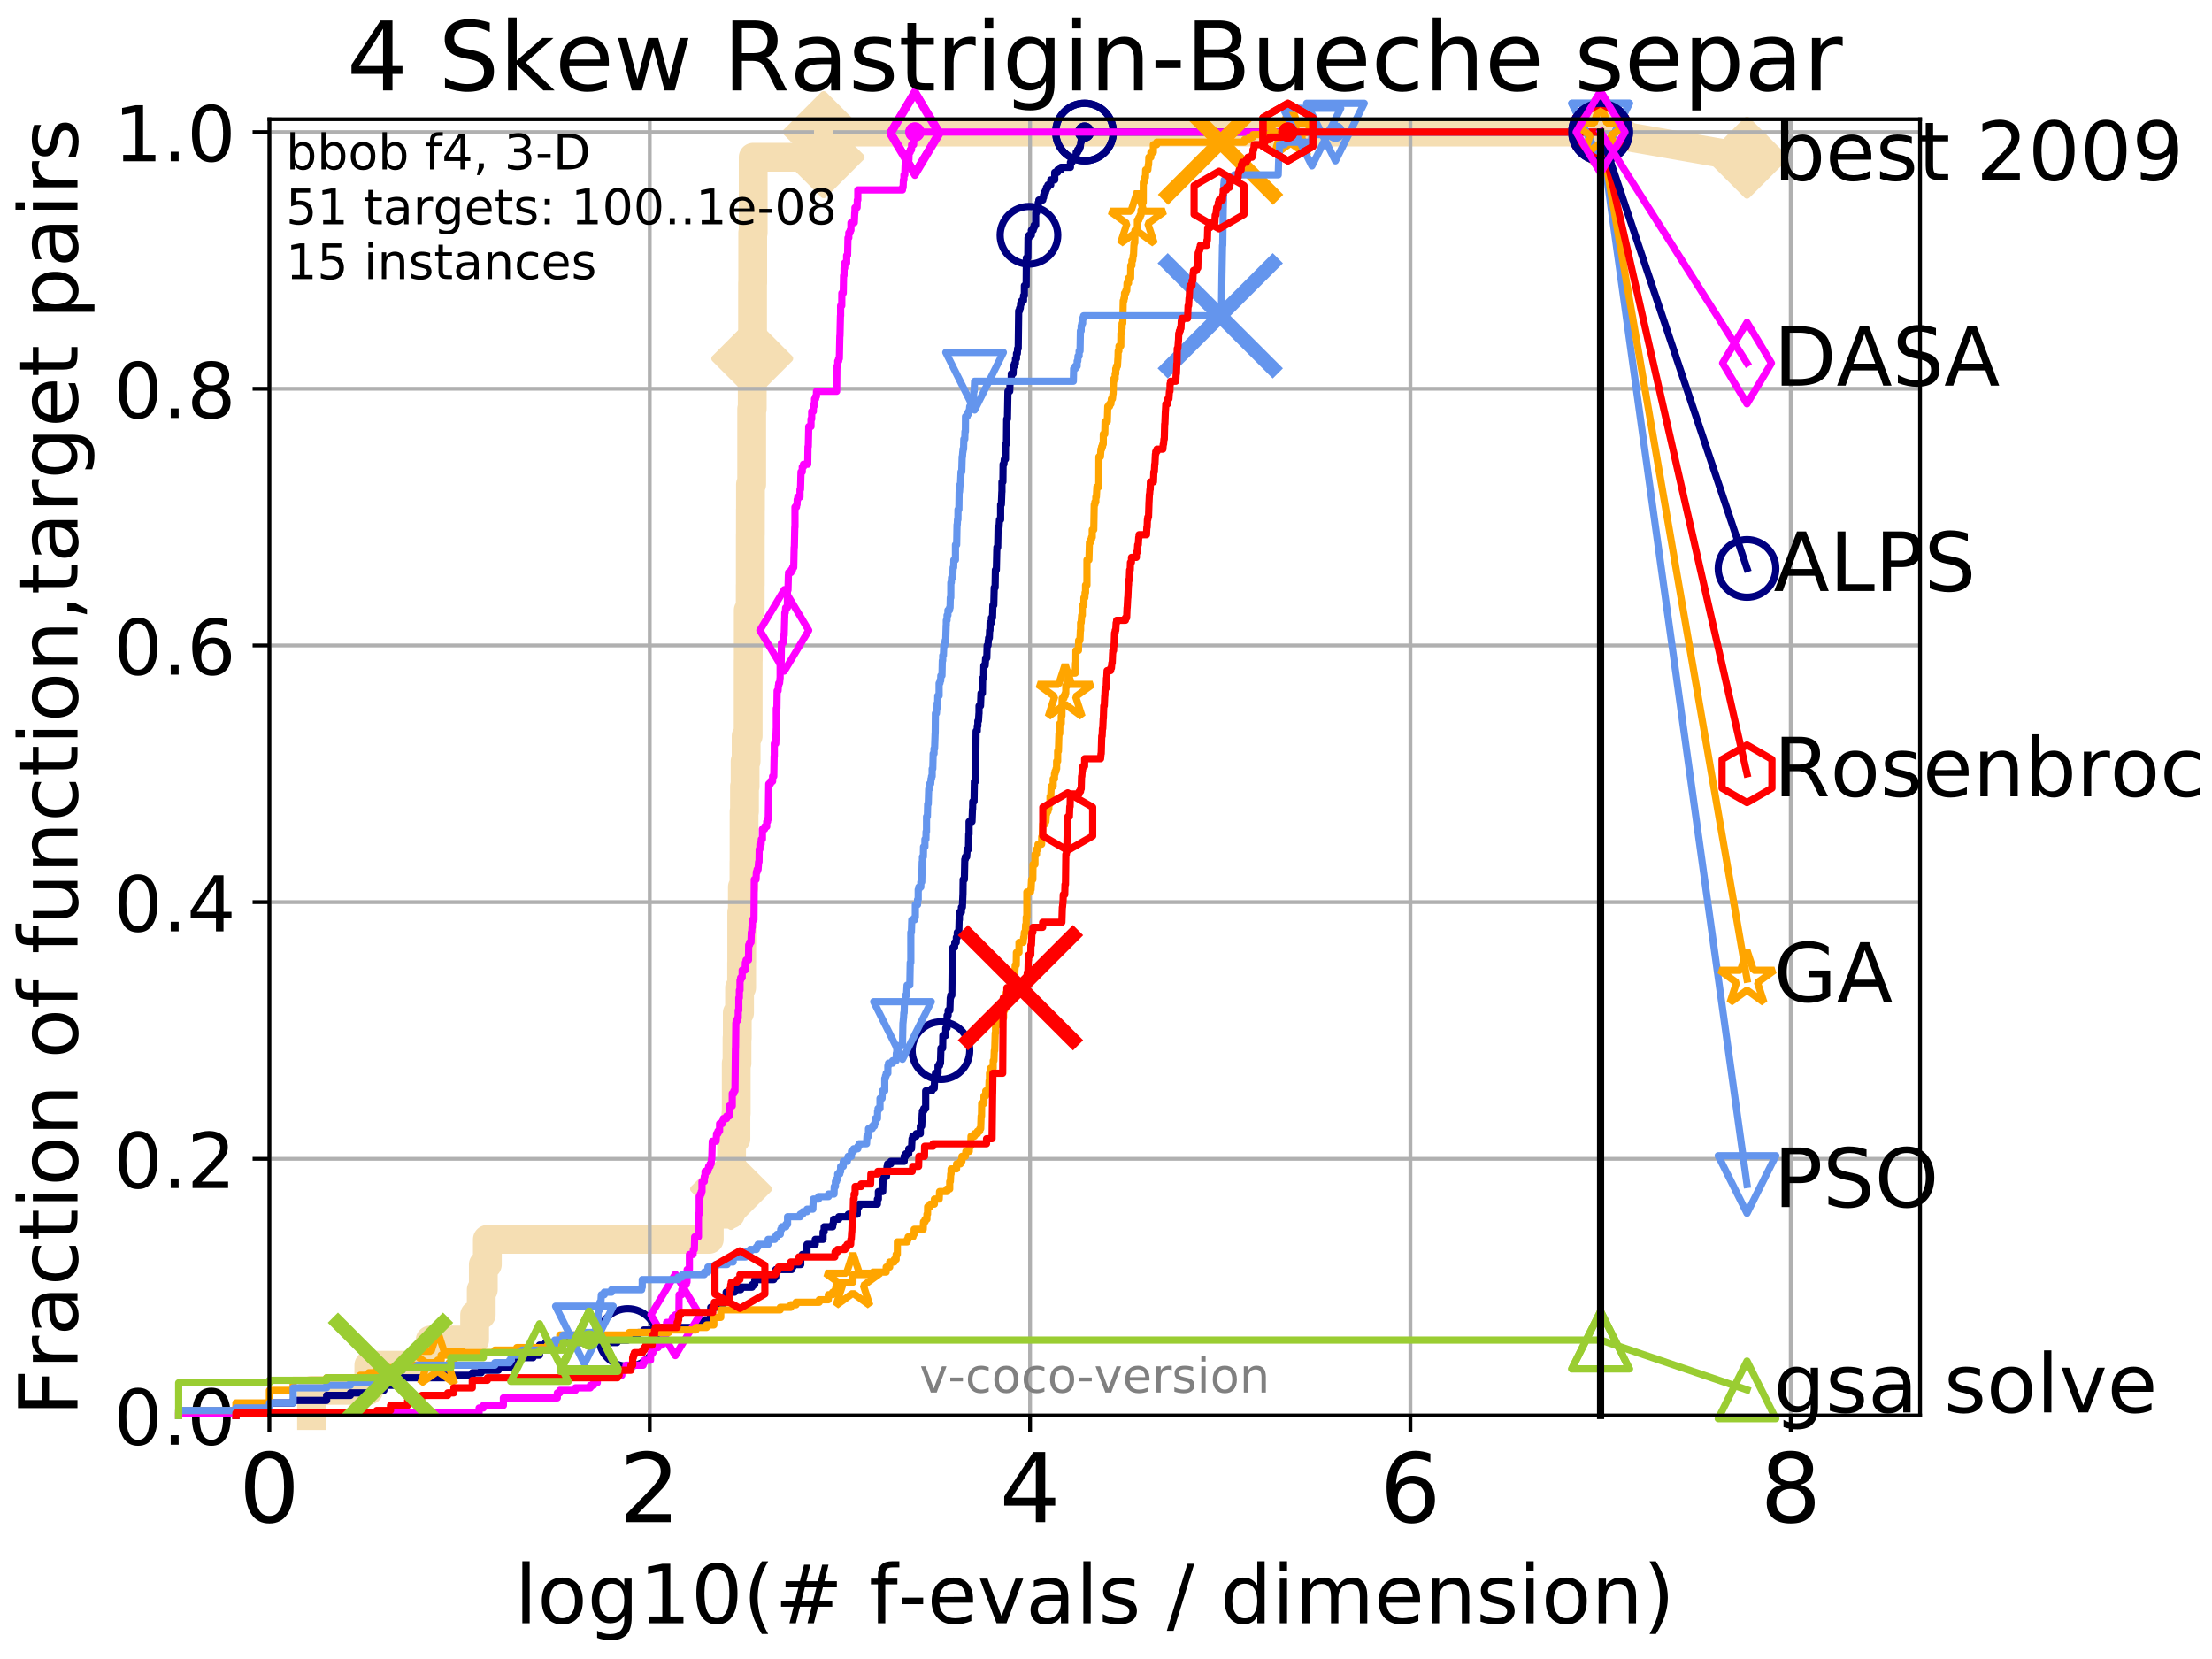 <?xml version="1.0" encoding="utf-8" standalone="no"?>
<!DOCTYPE svg PUBLIC "-//W3C//DTD SVG 1.1//EN"
  "http://www.w3.org/Graphics/SVG/1.1/DTD/svg11.dtd">
<!-- Created with matplotlib (http://matplotlib.org/) -->
<svg height="345.6pt" version="1.1" viewBox="0 0 460.8 345.6" width="460.8pt" xmlns="http://www.w3.org/2000/svg" xmlns:xlink="http://www.w3.org/1999/xlink">
 <defs>
  <style type="text/css">
*{stroke-linecap:butt;stroke-linejoin:round;}
  </style>
 </defs>
 <g id="figure_1">
  <g id="patch_1">
   <path d="M 0 345.6 
L 460.8 345.6 
L 460.8 0 
L 0 0 
z
" style="fill:#ffffff;"/>
  </g>
  <g id="axes_1">
   <g id="patch_2">
    <path d="M 56.12 294.88 
L 399.984 294.88 
L 399.984 24.84 
L 56.12 24.84 
z
" style="fill:#ffffff;"/>
   </g>
   <g id="line2d_1">
    <path d="M 64.909 294.88 
L 64.909 289.638 
L 76.834 289.638 
L 76.834 284.395 
L 89.599 284.395 
L 89.599 279.153 
L 98.872 279.153 
L 98.872 273.91 
L 100.25 273.91 
L 100.25 268.668 
L 100.685 268.668 
L 100.685 263.425 
L 101.525 263.425 
L 101.525 258.183 
L 147.758 258.183 
L 147.758 252.94 
L 152.183 252.94 
L 152.183 247.698 
L 152.291 247.698 
L 152.291 242.455 
L 152.398 242.455 
L 152.398 237.213 
L 153.31 237.213 
L 153.31 231.97 
L 153.37 231.97 
L 153.37 221.485 
L 153.531 221.485 
L 153.531 216.243 
L 153.59 216.243 
L 153.59 211 
L 154.061 211 
L 154.061 205.758 
L 154.5 205.758 
L 154.5 200.515 
L 154.518 200.515 
L 154.518 190.03 
L 154.65 190.03 
L 154.65 184.788 
L 154.983 184.788 
L 154.983 179.546 
L 155.001 179.546 
L 155.001 169.061 
L 155.092 169.061 
L 155.092 163.818 
L 155.219 163.818 
L 155.219 158.576 
L 155.435 158.576 
L 155.435 153.333 
L 155.858 153.333 
L 155.858 137.606 
L 155.875 137.606 
L 155.875 127.121 
L 156.288 127.121 
L 156.288 121.878 
L 156.305 121.878 
L 156.305 111.393 
L 156.322 111.393 
L 156.322 106.151 
L 156.339 106.151 
L 156.339 100.908 
L 156.591 100.908 
L 156.591 85.181 
L 156.707 85.181 
L 156.707 74.696 
L 156.724 74.696 
L 156.724 69.453 
L 156.773 69.453 
L 156.773 58.969 
L 156.806 58.969 
L 156.806 48.484 
L 156.905 48.484 
L 156.905 32.756 
L 171.581 32.756 
L 171.581 27.514 
L 333.43 27.514 
" style="fill:none;stroke:#f5deb3;stroke-linecap:square;stroke-width:6;"/>
   </g>
   <g id="line2d_2">
    <defs>
     <path d="M -0 7.778 
L 7.778 0 
L 0 -7.778 
L -7.778 -0 
z
" id="md4d909569f" style="stroke:#f5deb3;stroke-linejoin:miter;stroke-width:1.5;"/>
    </defs>
    <g>
     <use style="fill:#f5deb3;stroke:#f5deb3;stroke-linejoin:miter;stroke-width:1.5;" x="152.291" xlink:href="#md4d909569f" y="247.698"/>
     <use style="fill:#f5deb3;stroke:#f5deb3;stroke-linejoin:miter;stroke-width:1.5;" x="156.707" xlink:href="#md4d909569f" y="74.696"/>
     <use style="fill:#f5deb3;stroke:#f5deb3;stroke-linejoin:miter;stroke-width:1.5;" x="171.581" xlink:href="#md4d909569f" y="32.756"/>
     <use style="fill:#f5deb3;stroke:#f5deb3;stroke-linejoin:miter;stroke-width:1.5;" x="171.581" xlink:href="#md4d909569f" y="27.514"/>
     <use style="fill:#f5deb3;stroke:#f5deb3;stroke-linejoin:miter;stroke-width:1.5;" x="333.43" xlink:href="#md4d909569f" y="27.514"/>
    </g>
   </g>
   <g id="line2d_3">
    <path style="fill:none;stroke:#f5deb3;stroke-linecap:square;stroke-width:6;"/>
    <g/>
   </g>
   <g id="line2d_4">
    <path d="M 333.43 27.514 
L 363.934 32.861 
" style="fill:none;stroke:#f5deb3;stroke-linecap:square;stroke-width:6;"/>
    <g>
     <use style="fill:#f5deb3;stroke:#f5deb3;stroke-linejoin:miter;stroke-width:1.5;" x="333.43" xlink:href="#md4d909569f" y="27.514"/>
     <use style="fill:#f5deb3;stroke:#f5deb3;stroke-linejoin:miter;stroke-width:1.5;" x="363.934" xlink:href="#md4d909569f" y="32.861"/>
    </g>
   </g>
   <g id="matplotlib.axis_1">
    <g id="xtick_1">
     <g id="line2d_5">
      <path clip-path="url(#pd92c9d95b7)" d="M 56.12 294.88 
L 56.12 24.84 
" style="fill:none;stroke:#b0b0b0;stroke-linecap:square;stroke-width:0.8;"/>
     </g>
     <g id="line2d_6">
      <defs>
       <path d="M 0 0 
L 0 3.5 
" id="mccdf605238" style="stroke:#000000;stroke-width:0.8;"/>
      </defs>
      <g>
       <use style="stroke:#000000;stroke-width:0.8;" x="56.12" xlink:href="#mccdf605238" y="294.88"/>
      </g>
     </g>
     <g id="text_1">
      <!-- 0 -->
      <defs>
       <path d="M 31.781 66.406 
Q 24.172 66.406 20.328 58.906 
Q 16.5 51.422 16.5 36.375 
Q 16.5 21.391 20.328 13.891 
Q 24.172 6.391 31.781 6.391 
Q 39.453 6.391 43.281 13.891 
Q 47.125 21.391 47.125 36.375 
Q 47.125 51.422 43.281 58.906 
Q 39.453 66.406 31.781 66.406 
z
M 31.781 74.219 
Q 44.047 74.219 50.516 64.516 
Q 56.984 54.828 56.984 36.375 
Q 56.984 17.969 50.516 8.266 
Q 44.047 -1.422 31.781 -1.422 
Q 19.531 -1.422 13.062 8.266 
Q 6.594 17.969 6.594 36.375 
Q 6.594 54.828 13.062 64.516 
Q 19.531 74.219 31.781 74.219 
z
" id="DejaVuSans-30"/>
      </defs>
      <g transform="translate(49.758 317.077)scale(0.2 -0.2)">
       <use xlink:href="#DejaVuSans-30"/>
      </g>
     </g>
    </g>
    <g id="xtick_2">
     <g id="line2d_7">
      <path clip-path="url(#pd92c9d95b7)" d="M 135.351 294.88 
L 135.351 24.84 
" style="fill:none;stroke:#b0b0b0;stroke-linecap:square;stroke-width:0.8;"/>
     </g>
     <g id="line2d_8">
      <g>
       <use style="stroke:#000000;stroke-width:0.8;" x="135.351" xlink:href="#mccdf605238" y="294.88"/>
      </g>
     </g>
     <g id="text_2">
      <!-- 2 -->
      <defs>
       <path d="M 19.188 8.297 
L 53.609 8.297 
L 53.609 0 
L 7.328 0 
L 7.328 8.297 
Q 12.938 14.109 22.625 23.891 
Q 32.328 33.688 34.812 36.531 
Q 39.547 41.844 41.422 45.531 
Q 43.312 49.219 43.312 52.781 
Q 43.312 58.594 39.234 62.25 
Q 35.156 65.922 28.609 65.922 
Q 23.969 65.922 18.812 64.312 
Q 13.672 62.703 7.812 59.422 
L 7.812 69.391 
Q 13.766 71.781 18.938 73 
Q 24.125 74.219 28.422 74.219 
Q 39.75 74.219 46.484 68.547 
Q 53.219 62.891 53.219 53.422 
Q 53.219 48.922 51.531 44.891 
Q 49.859 40.875 45.406 35.406 
Q 44.188 33.984 37.641 27.219 
Q 31.109 20.453 19.188 8.297 
z
" id="DejaVuSans-32"/>
      </defs>
      <g transform="translate(128.989 317.077)scale(0.2 -0.2)">
       <use xlink:href="#DejaVuSans-32"/>
      </g>
     </g>
    </g>
    <g id="xtick_3">
     <g id="line2d_9">
      <path clip-path="url(#pd92c9d95b7)" d="M 214.583 294.88 
L 214.583 24.84 
" style="fill:none;stroke:#b0b0b0;stroke-linecap:square;stroke-width:0.8;"/>
     </g>
     <g id="line2d_10">
      <g>
       <use style="stroke:#000000;stroke-width:0.8;" x="214.583" xlink:href="#mccdf605238" y="294.88"/>
      </g>
     </g>
     <g id="text_3">
      <!-- 4 -->
      <defs>
       <path d="M 37.797 64.312 
L 12.891 25.391 
L 37.797 25.391 
z
M 35.203 72.906 
L 47.609 72.906 
L 47.609 25.391 
L 58.016 25.391 
L 58.016 17.188 
L 47.609 17.188 
L 47.609 0 
L 37.797 0 
L 37.797 17.188 
L 4.891 17.188 
L 4.891 26.703 
z
" id="DejaVuSans-34"/>
      </defs>
      <g transform="translate(208.22 317.077)scale(0.2 -0.2)">
       <use xlink:href="#DejaVuSans-34"/>
      </g>
     </g>
    </g>
    <g id="xtick_4">
     <g id="line2d_11">
      <path clip-path="url(#pd92c9d95b7)" d="M 293.814 294.88 
L 293.814 24.84 
" style="fill:none;stroke:#b0b0b0;stroke-linecap:square;stroke-width:0.8;"/>
     </g>
     <g id="line2d_12">
      <g>
       <use style="stroke:#000000;stroke-width:0.8;" x="293.814" xlink:href="#mccdf605238" y="294.88"/>
      </g>
     </g>
     <g id="text_4">
      <!-- 6 -->
      <defs>
       <path d="M 33.016 40.375 
Q 26.375 40.375 22.484 35.828 
Q 18.609 31.297 18.609 23.391 
Q 18.609 15.531 22.484 10.953 
Q 26.375 6.391 33.016 6.391 
Q 39.656 6.391 43.531 10.953 
Q 47.406 15.531 47.406 23.391 
Q 47.406 31.297 43.531 35.828 
Q 39.656 40.375 33.016 40.375 
z
M 52.594 71.297 
L 52.594 62.312 
Q 48.875 64.062 45.094 64.984 
Q 41.312 65.922 37.594 65.922 
Q 27.828 65.922 22.672 59.328 
Q 17.531 52.734 16.797 39.406 
Q 19.672 43.656 24.016 45.922 
Q 28.375 48.188 33.594 48.188 
Q 44.578 48.188 50.953 41.516 
Q 57.328 34.859 57.328 23.391 
Q 57.328 12.156 50.688 5.359 
Q 44.047 -1.422 33.016 -1.422 
Q 20.359 -1.422 13.672 8.266 
Q 6.984 17.969 6.984 36.375 
Q 6.984 53.656 15.188 63.938 
Q 23.391 74.219 37.203 74.219 
Q 40.922 74.219 44.703 73.484 
Q 48.484 72.75 52.594 71.297 
z
" id="DejaVuSans-36"/>
      </defs>
      <g transform="translate(287.452 317.077)scale(0.2 -0.2)">
       <use xlink:href="#DejaVuSans-36"/>
      </g>
     </g>
    </g>
    <g id="xtick_5">
     <g id="line2d_13">
      <path clip-path="url(#pd92c9d95b7)" d="M 373.045 294.88 
L 373.045 24.84 
" style="fill:none;stroke:#b0b0b0;stroke-linecap:square;stroke-width:0.8;"/>
     </g>
     <g id="line2d_14">
      <g>
       <use style="stroke:#000000;stroke-width:0.8;" x="373.045" xlink:href="#mccdf605238" y="294.88"/>
      </g>
     </g>
     <g id="text_5">
      <!-- 8 -->
      <defs>
       <path d="M 31.781 34.625 
Q 24.75 34.625 20.719 30.859 
Q 16.703 27.094 16.703 20.516 
Q 16.703 13.922 20.719 10.156 
Q 24.75 6.391 31.781 6.391 
Q 38.812 6.391 42.859 10.172 
Q 46.922 13.969 46.922 20.516 
Q 46.922 27.094 42.891 30.859 
Q 38.875 34.625 31.781 34.625 
z
M 21.922 38.812 
Q 15.578 40.375 12.031 44.719 
Q 8.5 49.078 8.5 55.328 
Q 8.5 64.062 14.719 69.141 
Q 20.953 74.219 31.781 74.219 
Q 42.672 74.219 48.875 69.141 
Q 55.078 64.062 55.078 55.328 
Q 55.078 49.078 51.531 44.719 
Q 48 40.375 41.703 38.812 
Q 48.828 37.156 52.797 32.312 
Q 56.781 27.484 56.781 20.516 
Q 56.781 9.906 50.312 4.234 
Q 43.844 -1.422 31.781 -1.422 
Q 19.734 -1.422 13.25 4.234 
Q 6.781 9.906 6.781 20.516 
Q 6.781 27.484 10.781 32.312 
Q 14.797 37.156 21.922 38.812 
z
M 18.312 54.391 
Q 18.312 48.734 21.844 45.562 
Q 25.391 42.391 31.781 42.391 
Q 38.141 42.391 41.719 45.562 
Q 45.312 48.734 45.312 54.391 
Q 45.312 60.062 41.719 63.234 
Q 38.141 66.406 31.781 66.406 
Q 25.391 66.406 21.844 63.234 
Q 18.312 60.062 18.312 54.391 
z
" id="DejaVuSans-38"/>
      </defs>
      <g transform="translate(366.683 317.077)scale(0.2 -0.2)">
       <use xlink:href="#DejaVuSans-38"/>
      </g>
     </g>
    </g>
    <g id="text_6">
     <!-- log10(# f-evals / dimension) -->
     <defs>
      <path d="M 9.422 75.984 
L 18.406 75.984 
L 18.406 0 
L 9.422 0 
z
" id="DejaVuSans-6c"/>
      <path d="M 30.609 48.391 
Q 23.391 48.391 19.188 42.75 
Q 14.984 37.109 14.984 27.297 
Q 14.984 17.484 19.156 11.844 
Q 23.344 6.203 30.609 6.203 
Q 37.797 6.203 41.984 11.859 
Q 46.188 17.531 46.188 27.297 
Q 46.188 37.016 41.984 42.703 
Q 37.797 48.391 30.609 48.391 
z
M 30.609 56 
Q 42.328 56 49.016 48.375 
Q 55.719 40.766 55.719 27.297 
Q 55.719 13.875 49.016 6.219 
Q 42.328 -1.422 30.609 -1.422 
Q 18.844 -1.422 12.172 6.219 
Q 5.516 13.875 5.516 27.297 
Q 5.516 40.766 12.172 48.375 
Q 18.844 56 30.609 56 
z
" id="DejaVuSans-6f"/>
      <path d="M 45.406 27.984 
Q 45.406 37.75 41.375 43.109 
Q 37.359 48.484 30.078 48.484 
Q 22.859 48.484 18.828 43.109 
Q 14.797 37.75 14.797 27.984 
Q 14.797 18.266 18.828 12.891 
Q 22.859 7.516 30.078 7.516 
Q 37.359 7.516 41.375 12.891 
Q 45.406 18.266 45.406 27.984 
z
M 54.391 6.781 
Q 54.391 -7.172 48.188 -13.984 
Q 42 -20.797 29.203 -20.797 
Q 24.469 -20.797 20.266 -20.094 
Q 16.062 -19.391 12.109 -17.922 
L 12.109 -9.188 
Q 16.062 -11.328 19.922 -12.344 
Q 23.781 -13.375 27.781 -13.375 
Q 36.625 -13.375 41.016 -8.766 
Q 45.406 -4.156 45.406 5.172 
L 45.406 9.625 
Q 42.625 4.781 38.281 2.391 
Q 33.938 0 27.875 0 
Q 17.828 0 11.672 7.656 
Q 5.516 15.328 5.516 27.984 
Q 5.516 40.672 11.672 48.328 
Q 17.828 56 27.875 56 
Q 33.938 56 38.281 53.609 
Q 42.625 51.219 45.406 46.391 
L 45.406 54.688 
L 54.391 54.688 
z
" id="DejaVuSans-67"/>
      <path d="M 12.406 8.297 
L 28.516 8.297 
L 28.516 63.922 
L 10.984 60.406 
L 10.984 69.391 
L 28.422 72.906 
L 38.281 72.906 
L 38.281 8.297 
L 54.391 8.297 
L 54.391 0 
L 12.406 0 
z
" id="DejaVuSans-31"/>
      <path d="M 31 75.875 
Q 24.469 64.656 21.281 53.656 
Q 18.109 42.672 18.109 31.391 
Q 18.109 20.125 21.312 9.062 
Q 24.516 -2 31 -13.188 
L 23.188 -13.188 
Q 15.875 -1.703 12.234 9.375 
Q 8.594 20.453 8.594 31.391 
Q 8.594 42.281 12.203 53.312 
Q 15.828 64.359 23.188 75.875 
z
" id="DejaVuSans-28"/>
      <path d="M 51.125 44 
L 36.922 44 
L 32.812 27.688 
L 47.125 27.688 
z
M 43.797 71.781 
L 38.719 51.516 
L 52.984 51.516 
L 58.109 71.781 
L 65.922 71.781 
L 60.891 51.516 
L 76.125 51.516 
L 76.125 44 
L 58.984 44 
L 54.984 27.688 
L 70.516 27.688 
L 70.516 20.219 
L 53.078 20.219 
L 48 0 
L 40.188 0 
L 45.219 20.219 
L 30.906 20.219 
L 25.875 0 
L 18.016 0 
L 23.094 20.219 
L 7.719 20.219 
L 7.719 27.688 
L 24.906 27.688 
L 29 44 
L 13.281 44 
L 13.281 51.516 
L 30.906 51.516 
L 35.891 71.781 
z
" id="DejaVuSans-23"/>
      <path id="DejaVuSans-20"/>
      <path d="M 37.109 75.984 
L 37.109 68.5 
L 28.516 68.5 
Q 23.688 68.5 21.797 66.547 
Q 19.922 64.594 19.922 59.516 
L 19.922 54.688 
L 34.719 54.688 
L 34.719 47.703 
L 19.922 47.703 
L 19.922 0 
L 10.891 0 
L 10.891 47.703 
L 2.297 47.703 
L 2.297 54.688 
L 10.891 54.688 
L 10.891 58.5 
Q 10.891 67.625 15.141 71.797 
Q 19.391 75.984 28.609 75.984 
z
" id="DejaVuSans-66"/>
      <path d="M 4.891 31.391 
L 31.203 31.391 
L 31.203 23.391 
L 4.891 23.391 
z
" id="DejaVuSans-2d"/>
      <path d="M 56.203 29.594 
L 56.203 25.203 
L 14.891 25.203 
Q 15.484 15.922 20.484 11.062 
Q 25.484 6.203 34.422 6.203 
Q 39.594 6.203 44.453 7.469 
Q 49.312 8.734 54.109 11.281 
L 54.109 2.781 
Q 49.266 0.734 44.188 -0.344 
Q 39.109 -1.422 33.891 -1.422 
Q 20.797 -1.422 13.156 6.188 
Q 5.516 13.812 5.516 26.812 
Q 5.516 40.234 12.766 48.109 
Q 20.016 56 32.328 56 
Q 43.359 56 49.781 48.891 
Q 56.203 41.797 56.203 29.594 
z
M 47.219 32.234 
Q 47.125 39.594 43.094 43.984 
Q 39.062 48.391 32.422 48.391 
Q 24.906 48.391 20.391 44.141 
Q 15.875 39.891 15.188 32.172 
z
" id="DejaVuSans-65"/>
      <path d="M 2.984 54.688 
L 12.5 54.688 
L 29.594 8.797 
L 46.688 54.688 
L 56.203 54.688 
L 35.688 0 
L 23.484 0 
z
" id="DejaVuSans-76"/>
      <path d="M 34.281 27.484 
Q 23.391 27.484 19.188 25 
Q 14.984 22.516 14.984 16.5 
Q 14.984 11.719 18.141 8.906 
Q 21.297 6.109 26.703 6.109 
Q 34.188 6.109 38.703 11.406 
Q 43.219 16.703 43.219 25.484 
L 43.219 27.484 
z
M 52.203 31.203 
L 52.203 0 
L 43.219 0 
L 43.219 8.297 
Q 40.141 3.328 35.547 0.953 
Q 30.953 -1.422 24.312 -1.422 
Q 15.922 -1.422 10.953 3.297 
Q 6 8.016 6 15.922 
Q 6 25.141 12.172 29.828 
Q 18.359 34.516 30.609 34.516 
L 43.219 34.516 
L 43.219 35.406 
Q 43.219 41.609 39.141 45 
Q 35.062 48.391 27.688 48.391 
Q 23 48.391 18.547 47.266 
Q 14.109 46.141 10.016 43.891 
L 10.016 52.203 
Q 14.938 54.109 19.578 55.047 
Q 24.219 56 28.609 56 
Q 40.484 56 46.344 49.844 
Q 52.203 43.703 52.203 31.203 
z
" id="DejaVuSans-61"/>
      <path d="M 44.281 53.078 
L 44.281 44.578 
Q 40.484 46.531 36.375 47.5 
Q 32.281 48.484 27.875 48.484 
Q 21.188 48.484 17.844 46.438 
Q 14.5 44.391 14.5 40.281 
Q 14.5 37.156 16.891 35.375 
Q 19.281 33.594 26.516 31.984 
L 29.594 31.297 
Q 39.156 29.25 43.188 25.516 
Q 47.219 21.781 47.219 15.094 
Q 47.219 7.469 41.188 3.016 
Q 35.156 -1.422 24.609 -1.422 
Q 20.219 -1.422 15.453 -0.562 
Q 10.688 0.297 5.422 2 
L 5.422 11.281 
Q 10.406 8.688 15.234 7.391 
Q 20.062 6.109 24.812 6.109 
Q 31.156 6.109 34.562 8.281 
Q 37.984 10.453 37.984 14.406 
Q 37.984 18.062 35.516 20.016 
Q 33.062 21.969 24.703 23.781 
L 21.578 24.516 
Q 13.234 26.266 9.516 29.906 
Q 5.812 33.547 5.812 39.891 
Q 5.812 47.609 11.281 51.797 
Q 16.75 56 26.812 56 
Q 31.781 56 36.172 55.266 
Q 40.578 54.547 44.281 53.078 
z
" id="DejaVuSans-73"/>
      <path d="M 25.391 72.906 
L 33.688 72.906 
L 8.297 -9.281 
L 0 -9.281 
z
" id="DejaVuSans-2f"/>
      <path d="M 45.406 46.391 
L 45.406 75.984 
L 54.391 75.984 
L 54.391 0 
L 45.406 0 
L 45.406 8.203 
Q 42.578 3.328 38.25 0.953 
Q 33.938 -1.422 27.875 -1.422 
Q 17.969 -1.422 11.734 6.484 
Q 5.516 14.406 5.516 27.297 
Q 5.516 40.188 11.734 48.094 
Q 17.969 56 27.875 56 
Q 33.938 56 38.25 53.625 
Q 42.578 51.266 45.406 46.391 
z
M 14.797 27.297 
Q 14.797 17.391 18.875 11.75 
Q 22.953 6.109 30.078 6.109 
Q 37.203 6.109 41.297 11.75 
Q 45.406 17.391 45.406 27.297 
Q 45.406 37.203 41.297 42.844 
Q 37.203 48.484 30.078 48.484 
Q 22.953 48.484 18.875 42.844 
Q 14.797 37.203 14.797 27.297 
z
" id="DejaVuSans-64"/>
      <path d="M 9.422 54.688 
L 18.406 54.688 
L 18.406 0 
L 9.422 0 
z
M 9.422 75.984 
L 18.406 75.984 
L 18.406 64.594 
L 9.422 64.594 
z
" id="DejaVuSans-69"/>
      <path d="M 52 44.188 
Q 55.375 50.25 60.062 53.125 
Q 64.75 56 71.094 56 
Q 79.641 56 84.281 50.016 
Q 88.922 44.047 88.922 33.016 
L 88.922 0 
L 79.891 0 
L 79.891 32.719 
Q 79.891 40.578 77.094 44.375 
Q 74.312 48.188 68.609 48.188 
Q 61.625 48.188 57.562 43.547 
Q 53.516 38.922 53.516 30.906 
L 53.516 0 
L 44.484 0 
L 44.484 32.719 
Q 44.484 40.625 41.703 44.406 
Q 38.922 48.188 33.109 48.188 
Q 26.219 48.188 22.156 43.531 
Q 18.109 38.875 18.109 30.906 
L 18.109 0 
L 9.078 0 
L 9.078 54.688 
L 18.109 54.688 
L 18.109 46.188 
Q 21.188 51.219 25.484 53.609 
Q 29.781 56 35.688 56 
Q 41.656 56 45.828 52.969 
Q 50 49.953 52 44.188 
z
" id="DejaVuSans-6d"/>
      <path d="M 54.891 33.016 
L 54.891 0 
L 45.906 0 
L 45.906 32.719 
Q 45.906 40.484 42.875 44.328 
Q 39.844 48.188 33.797 48.188 
Q 26.516 48.188 22.312 43.547 
Q 18.109 38.922 18.109 30.906 
L 18.109 0 
L 9.078 0 
L 9.078 54.688 
L 18.109 54.688 
L 18.109 46.188 
Q 21.344 51.125 25.703 53.562 
Q 30.078 56 35.797 56 
Q 45.219 56 50.047 50.172 
Q 54.891 44.344 54.891 33.016 
z
" id="DejaVuSans-6e"/>
      <path d="M 8.016 75.875 
L 15.828 75.875 
Q 23.141 64.359 26.781 53.312 
Q 30.422 42.281 30.422 31.391 
Q 30.422 20.453 26.781 9.375 
Q 23.141 -1.703 15.828 -13.188 
L 8.016 -13.188 
Q 14.5 -2 17.703 9.062 
Q 20.906 20.125 20.906 31.391 
Q 20.906 42.672 17.703 53.656 
Q 14.5 64.656 8.016 75.875 
z
" id="DejaVuSans-29"/>
     </defs>
     <g transform="translate(107.211 338.154)scale(0.17 -0.17)">
      <use xlink:href="#DejaVuSans-6c"/>
      <use x="27.783" xlink:href="#DejaVuSans-6f"/>
      <use x="88.965" xlink:href="#DejaVuSans-67"/>
      <use x="152.441" xlink:href="#DejaVuSans-31"/>
      <use x="216.064" xlink:href="#DejaVuSans-30"/>
      <use x="279.688" xlink:href="#DejaVuSans-28"/>
      <use x="318.701" xlink:href="#DejaVuSans-23"/>
      <use x="402.49" xlink:href="#DejaVuSans-20"/>
      <use x="434.277" xlink:href="#DejaVuSans-66"/>
      <use x="469.404" xlink:href="#DejaVuSans-2d"/>
      <use x="505.488" xlink:href="#DejaVuSans-65"/>
      <use x="567.012" xlink:href="#DejaVuSans-76"/>
      <use x="626.191" xlink:href="#DejaVuSans-61"/>
      <use x="687.471" xlink:href="#DejaVuSans-6c"/>
      <use x="715.254" xlink:href="#DejaVuSans-73"/>
      <use x="767.354" xlink:href="#DejaVuSans-20"/>
      <use x="799.141" xlink:href="#DejaVuSans-2f"/>
      <use x="832.832" xlink:href="#DejaVuSans-20"/>
      <use x="864.619" xlink:href="#DejaVuSans-64"/>
      <use x="928.096" xlink:href="#DejaVuSans-69"/>
      <use x="955.879" xlink:href="#DejaVuSans-6d"/>
      <use x="1053.291" xlink:href="#DejaVuSans-65"/>
      <use x="1114.814" xlink:href="#DejaVuSans-6e"/>
      <use x="1178.193" xlink:href="#DejaVuSans-73"/>
      <use x="1230.293" xlink:href="#DejaVuSans-69"/>
      <use x="1258.076" xlink:href="#DejaVuSans-6f"/>
      <use x="1319.258" xlink:href="#DejaVuSans-6e"/>
      <use x="1382.637" xlink:href="#DejaVuSans-29"/>
     </g>
    </g>
   </g>
   <g id="matplotlib.axis_2">
    <g id="ytick_1">
     <g id="line2d_15">
      <path clip-path="url(#pd92c9d95b7)" d="M 56.12 294.88 
L 399.984 294.88 
" style="fill:none;stroke:#b0b0b0;stroke-linecap:square;stroke-width:0.8;"/>
     </g>
     <g id="line2d_16">
      <defs>
       <path d="M 0 0 
L -3.5 0 
" id="m1ceb464be1" style="stroke:#000000;stroke-width:0.8;"/>
      </defs>
      <g>
       <use style="stroke:#000000;stroke-width:0.8;" x="56.12" xlink:href="#m1ceb464be1" y="294.88"/>
      </g>
     </g>
     <g id="text_7">
      <!-- 0.0 -->
      <defs>
       <path d="M 10.688 12.406 
L 21 12.406 
L 21 0 
L 10.688 0 
z
" id="DejaVuSans-2e"/>
      </defs>
      <g transform="translate(23.675 300.959)scale(0.16 -0.16)">
       <use xlink:href="#DejaVuSans-30"/>
       <use x="63.623" xlink:href="#DejaVuSans-2e"/>
       <use x="95.41" xlink:href="#DejaVuSans-30"/>
      </g>
     </g>
    </g>
    <g id="ytick_2">
     <g id="line2d_17">
      <path clip-path="url(#pd92c9d95b7)" d="M 56.12 241.407 
L 399.984 241.407 
" style="fill:none;stroke:#b0b0b0;stroke-linecap:square;stroke-width:0.8;"/>
     </g>
     <g id="line2d_18">
      <g>
       <use style="stroke:#000000;stroke-width:0.8;" x="56.12" xlink:href="#m1ceb464be1" y="241.407"/>
      </g>
     </g>
     <g id="text_8">
      <!-- 0.2 -->
      <g transform="translate(23.675 247.485)scale(0.16 -0.16)">
       <use xlink:href="#DejaVuSans-30"/>
       <use x="63.623" xlink:href="#DejaVuSans-2e"/>
       <use x="95.41" xlink:href="#DejaVuSans-32"/>
      </g>
     </g>
    </g>
    <g id="ytick_3">
     <g id="line2d_19">
      <path clip-path="url(#pd92c9d95b7)" d="M 56.12 187.933 
L 399.984 187.933 
" style="fill:none;stroke:#b0b0b0;stroke-linecap:square;stroke-width:0.8;"/>
     </g>
     <g id="line2d_20">
      <g>
       <use style="stroke:#000000;stroke-width:0.8;" x="56.12" xlink:href="#m1ceb464be1" y="187.933"/>
      </g>
     </g>
     <g id="text_9">
      <!-- 0.4 -->
      <g transform="translate(23.675 194.012)scale(0.16 -0.16)">
       <use xlink:href="#DejaVuSans-30"/>
       <use x="63.623" xlink:href="#DejaVuSans-2e"/>
       <use x="95.41" xlink:href="#DejaVuSans-34"/>
      </g>
     </g>
    </g>
    <g id="ytick_4">
     <g id="line2d_21">
      <path clip-path="url(#pd92c9d95b7)" d="M 56.12 134.46 
L 399.984 134.46 
" style="fill:none;stroke:#b0b0b0;stroke-linecap:square;stroke-width:0.8;"/>
     </g>
     <g id="line2d_22">
      <g>
       <use style="stroke:#000000;stroke-width:0.8;" x="56.12" xlink:href="#m1ceb464be1" y="134.46"/>
      </g>
     </g>
     <g id="text_10">
      <!-- 0.6 -->
      <g transform="translate(23.675 140.539)scale(0.16 -0.16)">
       <use xlink:href="#DejaVuSans-30"/>
       <use x="63.623" xlink:href="#DejaVuSans-2e"/>
       <use x="95.41" xlink:href="#DejaVuSans-36"/>
      </g>
     </g>
    </g>
    <g id="ytick_5">
     <g id="line2d_23">
      <path clip-path="url(#pd92c9d95b7)" d="M 56.12 80.987 
L 399.984 80.987 
" style="fill:none;stroke:#b0b0b0;stroke-linecap:square;stroke-width:0.8;"/>
     </g>
     <g id="line2d_24">
      <g>
       <use style="stroke:#000000;stroke-width:0.8;" x="56.12" xlink:href="#m1ceb464be1" y="80.987"/>
      </g>
     </g>
     <g id="text_11">
      <!-- 0.8 -->
      <g transform="translate(23.675 87.066)scale(0.16 -0.16)">
       <use xlink:href="#DejaVuSans-30"/>
       <use x="63.623" xlink:href="#DejaVuSans-2e"/>
       <use x="95.41" xlink:href="#DejaVuSans-38"/>
      </g>
     </g>
    </g>
    <g id="ytick_6">
     <g id="line2d_25">
      <path clip-path="url(#pd92c9d95b7)" d="M 56.12 27.514 
L 399.984 27.514 
" style="fill:none;stroke:#b0b0b0;stroke-linecap:square;stroke-width:0.8;"/>
     </g>
     <g id="line2d_26">
      <g>
       <use style="stroke:#000000;stroke-width:0.8;" x="56.12" xlink:href="#m1ceb464be1" y="27.514"/>
      </g>
     </g>
     <g id="text_12">
      <!-- 1.0 -->
      <g transform="translate(23.675 33.592)scale(0.16 -0.16)">
       <use xlink:href="#DejaVuSans-31"/>
       <use x="63.623" xlink:href="#DejaVuSans-2e"/>
       <use x="95.41" xlink:href="#DejaVuSans-30"/>
      </g>
     </g>
    </g>
    <g id="text_13">
     <!-- Fraction of function,target pairs -->
     <defs>
      <path d="M 9.812 72.906 
L 51.703 72.906 
L 51.703 64.594 
L 19.672 64.594 
L 19.672 43.109 
L 48.578 43.109 
L 48.578 34.812 
L 19.672 34.812 
L 19.672 0 
L 9.812 0 
z
" id="DejaVuSans-46"/>
      <path d="M 41.109 46.297 
Q 39.594 47.172 37.812 47.578 
Q 36.031 48 33.891 48 
Q 26.266 48 22.188 43.047 
Q 18.109 38.094 18.109 28.812 
L 18.109 0 
L 9.078 0 
L 9.078 54.688 
L 18.109 54.688 
L 18.109 46.188 
Q 20.953 51.172 25.484 53.578 
Q 30.031 56 36.531 56 
Q 37.453 56 38.578 55.875 
Q 39.703 55.766 41.062 55.516 
z
" id="DejaVuSans-72"/>
      <path d="M 48.781 52.594 
L 48.781 44.188 
Q 44.969 46.297 41.141 47.344 
Q 37.312 48.391 33.406 48.391 
Q 24.656 48.391 19.812 42.844 
Q 14.984 37.312 14.984 27.297 
Q 14.984 17.281 19.812 11.734 
Q 24.656 6.203 33.406 6.203 
Q 37.312 6.203 41.141 7.25 
Q 44.969 8.297 48.781 10.406 
L 48.781 2.094 
Q 45.016 0.344 40.984 -0.531 
Q 36.969 -1.422 32.422 -1.422 
Q 20.062 -1.422 12.781 6.344 
Q 5.516 14.109 5.516 27.297 
Q 5.516 40.672 12.859 48.328 
Q 20.219 56 33.016 56 
Q 37.156 56 41.109 55.141 
Q 45.062 54.297 48.781 52.594 
z
" id="DejaVuSans-63"/>
      <path d="M 18.312 70.219 
L 18.312 54.688 
L 36.812 54.688 
L 36.812 47.703 
L 18.312 47.703 
L 18.312 18.016 
Q 18.312 11.328 20.141 9.422 
Q 21.969 7.516 27.594 7.516 
L 36.812 7.516 
L 36.812 0 
L 27.594 0 
Q 17.188 0 13.234 3.875 
Q 9.281 7.766 9.281 18.016 
L 9.281 47.703 
L 2.688 47.703 
L 2.688 54.688 
L 9.281 54.688 
L 9.281 70.219 
z
" id="DejaVuSans-74"/>
      <path d="M 8.5 21.578 
L 8.5 54.688 
L 17.484 54.688 
L 17.484 21.922 
Q 17.484 14.156 20.5 10.266 
Q 23.531 6.391 29.594 6.391 
Q 36.859 6.391 41.078 11.031 
Q 45.312 15.672 45.312 23.688 
L 45.312 54.688 
L 54.297 54.688 
L 54.297 0 
L 45.312 0 
L 45.312 8.406 
Q 42.047 3.422 37.719 1 
Q 33.406 -1.422 27.688 -1.422 
Q 18.266 -1.422 13.375 4.438 
Q 8.5 10.297 8.5 21.578 
z
M 31.109 56 
z
" id="DejaVuSans-75"/>
      <path d="M 11.719 12.406 
L 22.016 12.406 
L 22.016 4 
L 14.016 -11.625 
L 7.719 -11.625 
L 11.719 4 
z
" id="DejaVuSans-2c"/>
      <path d="M 18.109 8.203 
L 18.109 -20.797 
L 9.078 -20.797 
L 9.078 54.688 
L 18.109 54.688 
L 18.109 46.391 
Q 20.953 51.266 25.266 53.625 
Q 29.594 56 35.594 56 
Q 45.562 56 51.781 48.094 
Q 58.016 40.188 58.016 27.297 
Q 58.016 14.406 51.781 6.484 
Q 45.562 -1.422 35.594 -1.422 
Q 29.594 -1.422 25.266 0.953 
Q 20.953 3.328 18.109 8.203 
z
M 48.688 27.297 
Q 48.688 37.203 44.609 42.844 
Q 40.531 48.484 33.406 48.484 
Q 26.266 48.484 22.188 42.844 
Q 18.109 37.203 18.109 27.297 
Q 18.109 17.391 22.188 11.75 
Q 26.266 6.109 33.406 6.109 
Q 40.531 6.109 44.609 11.75 
Q 48.688 17.391 48.688 27.297 
z
" id="DejaVuSans-70"/>
     </defs>
     <g transform="translate(16.14 294.999)rotate(-90)scale(0.17 -0.17)">
      <use xlink:href="#DejaVuSans-46"/>
      <use x="57.41" xlink:href="#DejaVuSans-72"/>
      <use x="98.523" xlink:href="#DejaVuSans-61"/>
      <use x="159.803" xlink:href="#DejaVuSans-63"/>
      <use x="214.783" xlink:href="#DejaVuSans-74"/>
      <use x="253.992" xlink:href="#DejaVuSans-69"/>
      <use x="281.775" xlink:href="#DejaVuSans-6f"/>
      <use x="342.957" xlink:href="#DejaVuSans-6e"/>
      <use x="406.336" xlink:href="#DejaVuSans-20"/>
      <use x="438.123" xlink:href="#DejaVuSans-6f"/>
      <use x="499.305" xlink:href="#DejaVuSans-66"/>
      <use x="534.51" xlink:href="#DejaVuSans-20"/>
      <use x="566.297" xlink:href="#DejaVuSans-66"/>
      <use x="601.502" xlink:href="#DejaVuSans-75"/>
      <use x="664.881" xlink:href="#DejaVuSans-6e"/>
      <use x="728.26" xlink:href="#DejaVuSans-63"/>
      <use x="783.24" xlink:href="#DejaVuSans-74"/>
      <use x="822.449" xlink:href="#DejaVuSans-69"/>
      <use x="850.232" xlink:href="#DejaVuSans-6f"/>
      <use x="911.414" xlink:href="#DejaVuSans-6e"/>
      <use x="974.793" xlink:href="#DejaVuSans-2c"/>
      <use x="1006.58" xlink:href="#DejaVuSans-74"/>
      <use x="1045.789" xlink:href="#DejaVuSans-61"/>
      <use x="1107.068" xlink:href="#DejaVuSans-72"/>
      <use x="1148.166" xlink:href="#DejaVuSans-67"/>
      <use x="1211.643" xlink:href="#DejaVuSans-65"/>
      <use x="1273.166" xlink:href="#DejaVuSans-74"/>
      <use x="1312.375" xlink:href="#DejaVuSans-20"/>
      <use x="1344.162" xlink:href="#DejaVuSans-70"/>
      <use x="1407.639" xlink:href="#DejaVuSans-61"/>
      <use x="1468.918" xlink:href="#DejaVuSans-69"/>
      <use x="1496.701" xlink:href="#DejaVuSans-72"/>
      <use x="1537.814" xlink:href="#DejaVuSans-73"/>
     </g>
    </g>
   </g>
   <g id="line2d_27">
    <defs>
     <path d="M 0 1.5 
C 0.398 1.5 0.779 1.342 1.061 1.061 
C 1.342 0.779 1.5 0.398 1.5 0 
C 1.5 -0.398 1.342 -0.779 1.061 -1.061 
C 0.779 -1.342 0.398 -1.5 0 -1.5 
C -0.398 -1.5 -0.779 -1.342 -1.061 -1.061 
C -1.342 -0.779 -1.5 -0.398 -1.5 0 
C -1.5 0.398 -1.342 0.779 -1.061 1.061 
C -0.779 1.342 -0.398 1.5 0 1.5 
z
" id="m33231e97cc" style="stroke:#f5deb3;"/>
    </defs>
    <g>
     <use style="fill:#f5deb3;stroke:#f5deb3;" x="171.581" xlink:href="#m33231e97cc" y="27.514"/>
     <use style="fill:#f5deb3;stroke:#f5deb3;" x="171.581" xlink:href="#m33231e97cc" y="27.514"/>
    </g>
   </g>
   <g id="line2d_28">
    <defs>
     <path d="M 0 1.5 
C 0.398 1.5 0.779 1.342 1.061 1.061 
C 1.342 0.779 1.5 0.398 1.5 0 
C 1.5 -0.398 1.342 -0.779 1.061 -1.061 
C 0.779 -1.342 0.398 -1.5 0 -1.5 
C -0.398 -1.5 -0.779 -1.342 -1.061 -1.061 
C -1.342 -0.779 -1.5 -0.398 -1.5 0 
C -1.5 0.398 -1.342 0.779 -1.061 1.061 
C -0.779 1.342 -0.398 1.5 0 1.5 
z
" id="m673bf6eed9" style="stroke:#000080;"/>
    </defs>
    <g>
     <use style="fill:#000080;stroke:#000080;" x="225.927" xlink:href="#m673bf6eed9" y="27.514"/>
     <use style="fill:#000080;stroke:#000080;" x="225.927" xlink:href="#m673bf6eed9" y="27.514"/>
    </g>
   </g>
   <g id="line2d_29">
    <path d="M 49.144 294.88 
L 49.144 293.832 
L 56.12 293.832 
L 56.12 292.259 
L 61.07 292.259 
L 61.07 291.735 
L 68.046 291.735 
L 68.046 290.686 
L 72.995 290.686 
L 72.995 290.162 
L 78.474 290.162 
L 78.474 289.638 
L 79.971 289.638 
L 79.971 288.589 
L 83.81 288.589 
L 83.81 287.016 
L 92.599 287.016 
L 92.599 286.492 
L 98.388 286.492 
L 98.388 285.968 
L 100.25 285.968 
L 100.25 285.444 
L 103.822 285.444 
L 103.822 284.919 
L 106.164 284.919 
L 106.164 284.395 
L 107.946 284.395 
L 107.946 282.822 
L 111.035 282.822 
L 111.035 282.298 
L 112.394 282.298 
L 112.394 280.201 
L 113.654 280.201 
L 113.654 279.677 
L 128.547 279.677 
L 128.547 279.153 
L 130.78 279.153 
L 130.78 278.628 
L 132.889 278.628 
L 132.889 277.58 
L 134.103 277.58 
L 134.103 277.056 
L 137.352 277.056 
L 137.352 276.531 
L 145.272 276.531 
L 145.272 275.483 
L 146.841 275.483 
L 146.841 274.959 
L 148.007 274.959 
L 148.062 272.337 
L 150.438 272.337 
L 150.438 270.765 
L 150.722 270.765 
L 150.722 270.24 
L 151.276 270.24 
L 151.276 269.192 
L 153.025 269.192 
L 153.025 268.668 
L 154.31 268.668 
L 154.31 268.143 
L 156.674 268.143 
L 156.674 267.619 
L 157.23 267.619 
L 157.23 266.571 
L 161.178 266.571 
L 161.178 266.046 
L 161.607 266.046 
L 161.607 264.474 
L 164.93 264.474 
L 164.93 263.949 
L 165.185 263.949 
L 165.185 263.425 
L 166.807 263.425 
L 166.807 261.852 
L 167.127 261.852 
L 167.127 261.328 
L 168.111 261.328 
L 168.111 259.231 
L 169.833 259.231 
L 169.833 258.183 
L 171.454 258.183 
L 171.469 256.61 
L 171.685 256.61 
L 171.685 255.561 
L 173.457 255.561 
L 173.457 255.037 
L 173.576 255.037 
L 173.657 253.989 
L 174.736 253.989 
L 174.736 253.464 
L 176.726 253.464 
L 176.726 252.94 
L 178.594 252.94 
L 178.598 251.367 
L 178.966 251.367 
L 178.966 250.843 
L 182.779 250.843 
L 182.779 249.795 
L 182.982 249.795 
L 182.982 248.222 
L 183.889 248.222 
L 183.958 245.601 
L 184.103 245.601 
L 184.103 245.076 
L 184.683 245.076 
L 184.787 242.979 
L 184.897 242.979 
L 184.897 242.455 
L 185.564 242.455 
L 185.564 241.931 
L 188.362 241.931 
L 188.362 240.882 
L 188.667 240.882 
L 188.667 240.358 
L 189.307 240.358 
L 189.31 239.31 
L 189.883 239.31 
L 189.993 237.213 
L 190.146 237.213 
L 190.146 236.689 
L 190.866 236.689 
L 190.866 236.164 
L 191.721 236.164 
L 191.721 234.592 
L 192.011 234.592 
L 192.117 231.97 
L 192.153 231.97 
L 192.153 231.446 
L 192.438 231.446 
L 192.438 230.922 
L 192.834 230.922 
L 192.834 227.252 
L 194.119 227.252 
L 194.119 226.728 
L 194.615 226.728 
L 194.708 224.631 
L 194.739 224.631 
L 194.739 224.107 
L 194.862 224.107 
L 194.862 223.582 
L 195.409 223.582 
L 195.409 222.01 
L 195.736 222.01 
L 195.736 221.485 
L 195.915 221.485 
L 196.012 218.34 
L 196.371 218.34 
L 196.412 215.719 
L 197.016 215.719 
L 197.016 214.146 
L 197.293 214.146 
L 197.294 211.525 
L 197.511 211.525 
L 197.511 210.476 
L 197.874 210.476 
L 197.955 207.855 
L 198.038 207.855 
L 198.038 207.331 
L 198.287 207.331 
L 198.363 200.515 
L 198.415 200.515 
L 198.507 197.37 
L 198.852 197.37 
L 198.904 196.321 
L 199.204 196.321 
L 199.225 195.273 
L 199.415 195.273 
L 199.42 194.224 
L 199.735 194.224 
L 199.804 191.603 
L 199.858 191.603 
L 199.858 190.03 
L 200.277 190.03 
L 200.277 188.982 
L 200.483 188.982 
L 200.593 186.361 
L 200.602 186.361 
L 200.643 183.215 
L 200.895 183.215 
L 200.98 179.021 
L 201.097 179.021 
L 201.097 178.497 
L 201.378 178.497 
L 201.481 176.924 
L 201.752 176.924 
L 201.805 173.779 
L 201.869 173.779 
L 201.875 171.158 
L 202.482 171.158 
L 202.584 168.536 
L 202.616 168.536 
L 202.637 166.964 
L 202.907 166.964 
L 202.979 162.77 
L 203.228 162.77 
L 203.336 152.285 
L 203.579 152.285 
L 203.587 151.236 
L 203.699 151.236 
L 203.699 150.188 
L 203.832 150.188 
L 203.928 148.615 
L 203.948 148.615 
L 203.948 147.042 
L 204.258 147.042 
L 204.356 144.421 
L 204.653 144.421 
L 204.697 141.275 
L 204.903 141.275 
L 204.955 138.654 
L 205.226 138.654 
L 205.326 137.081 
L 205.568 137.081 
L 205.638 134.46 
L 205.83 134.46 
L 205.878 133.412 
L 205.943 133.412 
L 205.943 132.887 
L 206.098 132.887 
L 206.152 131.315 
L 206.227 131.315 
L 206.251 129.742 
L 206.521 129.742 
L 206.521 128.693 
L 206.755 128.693 
L 206.834 126.072 
L 207.02 126.072 
L 207.112 122.403 
L 207.295 122.403 
L 207.354 118.733 
L 207.557 118.733 
L 207.651 114.539 
L 207.673 114.539 
L 207.673 114.015 
L 207.843 114.015 
L 207.92 109.821 
L 208.117 109.821 
L 208.207 108.248 
L 208.445 108.248 
L 208.449 105.102 
L 208.601 105.102 
L 208.701 102.481 
L 208.723 102.481 
L 208.723 100.384 
L 208.922 100.384 
L 208.963 96.714 
L 209.121 96.714 
L 209.224 95.666 
L 209.458 95.666 
L 209.478 92.52 
L 209.665 92.52 
L 209.717 87.278 
L 209.869 87.278 
L 209.971 81.511 
L 210.345 81.511 
L 210.426 79.414 
L 210.646 79.414 
L 210.677 77.841 
L 211.046 77.841 
L 211.1 76.269 
L 211.328 76.269 
L 211.328 75.744 
L 211.525 75.744 
L 211.547 74.696 
L 211.755 74.696 
L 211.755 73.647 
L 211.931 73.647 
L 211.988 72.599 
L 212.112 72.599 
L 212.211 64.735 
L 212.396 64.735 
L 212.396 64.211 
L 212.544 64.211 
L 212.625 63.163 
L 212.835 63.163 
L 212.835 62.638 
L 213.216 62.638 
L 213.216 61.59 
L 213.393 61.59 
L 213.402 59.493 
L 213.77 59.493 
L 213.812 53.726 
L 214.112 53.726 
L 214.156 49.532 
L 214.352 49.532 
L 214.352 49.008 
L 214.848 49.008 
L 214.848 47.959 
L 215.243 47.959 
L 215.243 47.435 
L 215.427 47.435 
L 215.427 46.911 
L 215.751 46.911 
L 215.751 44.29 
L 215.943 44.29 
L 215.943 43.765 
L 216.286 43.765 
L 216.286 42.193 
L 216.407 42.193 
L 216.407 41.668 
L 217.229 41.668 
L 217.229 41.144 
L 217.398 41.144 
L 217.398 40.62 
L 217.528 40.62 
L 217.528 40.096 
L 217.814 40.096 
L 217.814 39.571 
L 217.99 39.571 
L 217.99 39.047 
L 218.303 39.047 
L 218.303 38.523 
L 218.888 38.523 
L 218.888 37.474 
L 219.718 37.474 
L 219.718 35.902 
L 220.32 35.902 
L 220.32 35.377 
L 221.023 35.377 
L 221.023 34.853 
L 222.992 34.853 
L 222.992 33.805 
L 223.332 33.805 
L 223.332 32.756 
L 224.189 32.756 
L 224.189 31.708 
L 224.5 31.708 
L 224.5 31.183 
L 224.832 31.183 
L 224.832 30.659 
L 225.037 30.659 
L 225.147 29.611 
L 225.239 29.611 
L 225.239 29.086 
L 225.542 29.086 
L 225.542 28.038 
L 225.927 28.038 
L 225.927 27.514 
L 333.43 27.514 
L 333.43 27.514 
" style="fill:none;stroke:#000080;stroke-linecap:square;stroke-width:1.5;"/>
   </g>
   <g id="line2d_30">
    <defs>
     <path d="M 0 6 
C 1.591 6 3.117 5.368 4.243 4.243 
C 5.368 3.117 6 1.591 6 0 
C 6 -1.591 5.368 -3.117 4.243 -4.243 
C 3.117 -5.368 1.591 -6 0 -6 
C -1.591 -6 -3.117 -5.368 -4.243 -4.243 
C -5.368 -3.117 -6 -1.591 -6 0 
C -6 1.591 -5.368 3.117 -4.243 4.243 
C -3.117 5.368 -1.591 6 0 6 
z
" id="mdb7a3cee3e" style="stroke:#000080;stroke-width:1.5;"/>
    </defs>
    <g>
     <use style="fill-opacity:0;stroke:#000080;stroke-width:1.5;" x="130.78" xlink:href="#mdb7a3cee3e" y="278.628"/>
     <use style="fill-opacity:0;stroke:#000080;stroke-width:1.5;" x="196.012" xlink:href="#mdb7a3cee3e" y="218.864"/>
     <use style="fill-opacity:0;stroke:#000080;stroke-width:1.5;" x="214.352" xlink:href="#mdb7a3cee3e" y="49.008"/>
     <use style="fill-opacity:0;stroke:#000080;stroke-width:1.5;" x="225.927" xlink:href="#mdb7a3cee3e" y="27.514"/>
     <use style="fill-opacity:0;stroke:#000080;stroke-width:1.5;" x="225.927" xlink:href="#mdb7a3cee3e" y="27.514"/>
     <use style="fill-opacity:0;stroke:#000080;stroke-width:1.5;" x="333.43" xlink:href="#mdb7a3cee3e" y="27.514"/>
    </g>
   </g>
   <g id="line2d_31">
    <path style="fill:none;stroke:#000080;stroke-linecap:square;stroke-width:1.5;"/>
    <g/>
   </g>
   <g id="line2d_32">
    <defs>
     <path d="M 0 1.5 
C 0.398 1.5 0.779 1.342 1.061 1.061 
C 1.342 0.779 1.5 0.398 1.5 0 
C 1.5 -0.398 1.342 -0.779 1.061 -1.061 
C 0.779 -1.342 0.398 -1.5 0 -1.5 
C -0.398 -1.5 -0.779 -1.342 -1.061 -1.061 
C -1.342 -0.779 -1.5 -0.398 -1.5 0 
C -1.5 0.398 -1.342 0.779 -1.061 1.061 
C -0.779 1.342 -0.398 1.5 0 1.5 
z
" id="mb04ad9ed38" style="stroke:#ff00ff;"/>
    </defs>
    <g>
     <use style="fill:#ff00ff;stroke:#ff00ff;" x="190.582" xlink:href="#mb04ad9ed38" y="27.514"/>
     <use style="fill:#ff00ff;stroke:#ff00ff;" x="190.582" xlink:href="#mb04ad9ed38" y="27.514"/>
    </g>
   </g>
   <g id="line2d_33">
    <path d="M 37.219 294.88 
L 37.219 294.356 
L 99.803 294.356 
L 99.803 293.307 
L 100.685 293.307 
L 100.685 292.783 
L 104.865 292.783 
L 104.865 291.21 
L 116.102 291.21 
L 116.102 290.162 
L 116.621 290.162 
L 116.621 289.638 
L 119.871 289.638 
L 119.871 289.113 
L 122.961 289.113 
L 122.961 288.589 
L 123.654 288.589 
L 123.654 288.065 
L 124.428 288.065 
L 124.428 286.492 
L 129.539 286.492 
L 129.539 285.444 
L 130.325 285.444 
L 130.402 284.395 
L 133.979 284.395 
L 133.979 283.871 
L 134.226 283.871 
L 134.226 283.347 
L 135.523 283.347 
L 135.523 282.298 
L 135.636 282.298 
L 135.636 281.774 
L 136.026 281.774 
L 136.026 280.725 
L 137.095 280.725 
L 137.095 280.201 
L 137.905 280.201 
L 137.905 279.677 
L 138.583 279.677 
L 138.678 278.104 
L 138.725 278.104 
L 138.725 277.056 
L 138.866 277.056 
L 138.866 275.483 
L 139.953 275.483 
L 139.953 274.959 
L 140.084 274.959 
L 140.084 274.434 
L 140.684 274.434 
L 140.684 273.91 
L 141.425 273.91 
L 141.465 269.716 
L 142.019 269.716 
L 142.019 268.668 
L 142.174 268.668 
L 142.174 268.143 
L 142.289 268.143 
L 142.289 267.619 
L 142.965 267.619 
L 142.965 267.095 
L 143.112 267.095 
L 143.149 264.474 
L 143.616 264.474 
L 143.616 261.328 
L 144.379 261.328 
L 144.447 260.28 
L 144.649 260.28 
L 144.715 257.658 
L 145.496 257.658 
L 145.496 252.94 
L 145.654 252.94 
L 145.654 249.27 
L 145.873 249.27 
L 145.873 248.746 
L 146.09 248.746 
L 146.09 248.222 
L 146.243 248.222 
L 146.243 246.125 
L 146.723 246.125 
L 146.723 245.076 
L 146.871 245.076 
L 146.871 244.028 
L 147.476 244.028 
L 147.476 243.504 
L 147.618 243.504 
L 147.618 242.979 
L 147.924 242.979 
L 147.924 242.455 
L 148.144 242.455 
L 148.225 241.407 
L 148.279 241.407 
L 148.387 237.737 
L 149.175 237.737 
L 149.278 236.164 
L 149.556 236.164 
L 149.556 235.64 
L 149.904 235.64 
L 149.904 234.067 
L 150.485 234.067 
L 150.485 233.543 
L 150.675 233.543 
L 150.675 233.019 
L 151.367 233.019 
L 151.367 232.495 
L 151.901 232.495 
L 151.901 230.398 
L 152.546 230.398 
L 152.546 227.776 
L 152.88 227.776 
L 152.88 227.252 
L 153.107 227.252 
L 153.209 218.34 
L 153.229 218.34 
L 153.29 213.097 
L 153.35 213.097 
L 153.35 212.573 
L 153.67 212.573 
L 153.67 212.049 
L 153.788 212.049 
L 153.788 210.476 
L 153.905 210.476 
L 153.905 207.855 
L 154.022 207.855 
L 154.022 206.282 
L 154.157 206.282 
L 154.157 204.185 
L 154.291 204.185 
L 154.291 203.661 
L 154.612 203.661 
L 154.612 202.088 
L 155.237 202.088 
L 155.273 200.515 
L 155.417 200.515 
L 155.417 199.991 
L 155.927 199.991 
L 155.962 196.846 
L 156.151 196.846 
L 156.151 196.321 
L 156.44 196.321 
L 156.507 194.224 
L 156.591 194.224 
L 156.641 193.176 
L 156.707 193.176 
L 156.74 191.603 
L 157.068 191.603 
L 157.133 183.215 
L 157.501 183.215 
L 157.564 181.642 
L 157.721 181.642 
L 157.721 181.118 
L 157.923 181.118 
L 158.031 179.546 
L 158.123 179.546 
L 158.153 176.924 
L 158.305 176.924 
L 158.305 175.876 
L 158.56 175.876 
L 158.589 174.827 
L 158.825 174.827 
L 158.825 172.73 
L 159.288 172.73 
L 159.288 172.206 
L 159.725 172.206 
L 159.725 171.158 
L 159.905 171.158 
L 159.905 170.633 
L 160.042 170.633 
L 160.151 163.294 
L 160.5 163.294 
L 160.5 162.77 
L 160.946 162.77 
L 160.946 161.721 
L 161.191 161.721 
L 161.267 157.527 
L 161.305 157.527 
L 161.305 154.906 
L 161.607 154.906 
L 161.706 151.76 
L 161.719 151.76 
L 161.719 147.566 
L 161.842 147.566 
L 161.891 143.897 
L 162.086 143.897 
L 162.147 142.848 
L 162.219 142.848 
L 162.219 142.324 
L 162.399 142.324 
L 162.494 141.275 
L 162.517 141.275 
L 162.517 138.13 
L 162.729 138.13 
L 162.787 133.936 
L 163.133 133.936 
L 163.133 132.363 
L 163.36 132.363 
L 163.461 128.693 
L 163.472 128.693 
L 163.483 127.645 
L 163.583 127.645 
L 163.661 126.596 
L 164.033 126.596 
L 164.033 122.927 
L 164.152 122.927 
L 164.238 119.781 
L 164.27 119.781 
L 164.27 119.257 
L 164.785 119.257 
L 164.785 118.733 
L 165.093 118.733 
L 165.093 118.209 
L 165.346 118.209 
L 165.436 114.015 
L 165.476 114.015 
L 165.565 109.821 
L 165.605 109.821 
L 165.605 105.627 
L 165.928 105.627 
L 165.928 105.102 
L 166.044 105.102 
L 166.073 104.054 
L 166.197 104.054 
L 166.197 103.53 
L 166.65 103.53 
L 166.65 101.957 
L 166.761 101.957 
L 166.862 98.287 
L 167.127 98.287 
L 167.127 97.239 
L 167.378 97.239 
L 167.378 96.714 
L 168.264 96.714 
L 168.315 93.045 
L 168.382 93.045 
L 168.475 88.851 
L 168.945 88.851 
L 168.945 87.278 
L 169.091 87.278 
L 169.091 85.705 
L 169.434 85.705 
L 169.434 84.657 
L 169.568 84.657 
L 169.568 84.132 
L 169.685 84.132 
L 169.685 83.084 
L 169.918 83.084 
L 169.918 82.56 
L 170.086 82.56 
L 170.086 81.511 
L 174.289 81.511 
L 174.348 76.269 
L 174.52 76.269 
L 174.52 75.22 
L 174.707 75.22 
L 174.707 74.696 
L 174.852 74.696 
L 174.95 69.978 
L 174.984 69.978 
L 175.081 65.784 
L 175.115 65.784 
L 175.115 63.687 
L 175.353 63.687 
L 175.369 61.066 
L 175.664 61.066 
L 175.73 57.396 
L 175.823 57.396 
L 175.834 55.823 
L 175.97 55.823 
L 175.97 54.775 
L 176.371 54.775 
L 176.371 53.202 
L 176.565 53.202 
L 176.648 49.532 
L 176.819 49.532 
L 176.819 48.484 
L 177.09 48.484 
L 177.09 47.959 
L 177.267 47.959 
L 177.267 46.387 
L 177.965 46.387 
L 178.061 44.29 
L 178.104 44.29 
L 178.104 43.241 
L 178.552 43.241 
L 178.598 41.668 
L 178.696 41.668 
L 178.7 39.571 
L 188 39.571 
L 188 39.047 
L 188.137 39.047 
L 188.193 37.474 
L 188.307 37.474 
L 188.307 36.426 
L 188.485 36.426 
L 188.556 34.329 
L 188.683 34.329 
L 188.701 33.28 
L 189.339 33.28 
L 189.379 31.708 
L 189.616 31.708 
L 189.616 31.183 
L 189.893 31.183 
L 189.893 30.135 
L 190.325 30.135 
L 190.354 28.562 
L 190.496 28.562 
L 190.582 27.514 
L 333.43 27.514 
L 333.43 27.514 
" style="fill:none;stroke:#ff00ff;stroke-linecap:square;stroke-width:1.5;"/>
   </g>
   <g id="line2d_34">
    <defs>
     <path d="M -0 8.485 
L 5.091 0 
L 0 -8.485 
L -5.091 -0 
z
" id="m7be8c2874c" style="stroke:#ff00ff;stroke-linejoin:miter;stroke-width:1.5;"/>
    </defs>
    <g>
     <use style="fill-opacity:0;stroke:#ff00ff;stroke-linejoin:miter;stroke-width:1.5;" x="140.684" xlink:href="#m7be8c2874c" y="273.91"/>
     <use style="fill-opacity:0;stroke:#ff00ff;stroke-linejoin:miter;stroke-width:1.5;" x="163.382" xlink:href="#m7be8c2874c" y="131.315"/>
     <use style="fill-opacity:0;stroke:#ff00ff;stroke-linejoin:miter;stroke-width:1.5;" x="190.582" xlink:href="#m7be8c2874c" y="28.038"/>
     <use style="fill-opacity:0;stroke:#ff00ff;stroke-linejoin:miter;stroke-width:1.5;" x="190.582" xlink:href="#m7be8c2874c" y="27.514"/>
     <use style="fill-opacity:0;stroke:#ff00ff;stroke-linejoin:miter;stroke-width:1.5;" x="190.582" xlink:href="#m7be8c2874c" y="27.514"/>
     <use style="fill-opacity:0;stroke:#ff00ff;stroke-linejoin:miter;stroke-width:1.5;" x="333.43" xlink:href="#m7be8c2874c" y="27.514"/>
    </g>
   </g>
   <g id="line2d_35">
    <path style="fill:none;stroke:#ff00ff;stroke-linecap:square;stroke-width:1.5;"/>
    <g/>
   </g>
   <g id="line2d_36">
    <defs>
     <path d="M 0 1.5 
C 0.398 1.5 0.779 1.342 1.061 1.061 
C 1.342 0.779 1.5 0.398 1.5 0 
C 1.5 -0.398 1.342 -0.779 1.061 -1.061 
C 0.779 -1.342 0.398 -1.5 0 -1.5 
C -0.398 -1.5 -0.779 -1.342 -1.061 -1.061 
C -1.342 -0.779 -1.5 -0.398 -1.5 0 
C -1.5 0.398 -1.342 0.779 -1.061 1.061 
C -0.779 1.342 -0.398 1.5 0 1.5 
z
" id="m69e162af7c" style="stroke:#ffa500;"/>
    </defs>
    <g>
     <use style="fill:#ffa500;stroke:#ffa500;" x="268.866" xlink:href="#m69e162af7c" y="27.514"/>
     <use style="fill:#ffa500;stroke:#ffa500;" x="268.866" xlink:href="#m69e162af7c" y="27.514"/>
    </g>
   </g>
   <g id="line2d_37">
    <path d="M 37.219 294.88 
L 37.219 293.832 
L 49.144 293.832 
L 49.144 292.259 
L 56.12 292.259 
L 56.12 289.638 
L 61.07 289.638 
L 61.07 287.541 
L 68.046 287.541 
L 68.046 287.016 
L 75.021 287.016 
L 75.021 286.492 
L 76.834 286.492 
L 76.834 285.968 
L 78.474 285.968 
L 78.474 285.444 
L 79.971 285.444 
L 79.971 284.919 
L 84.921 284.919 
L 84.921 284.395 
L 88.76 284.395 
L 88.76 283.871 
L 91.164 283.871 
L 91.164 283.347 
L 91.897 283.347 
L 91.897 282.298 
L 93.923 282.298 
L 93.923 281.774 
L 103.09 281.774 
L 103.09 281.25 
L 107.661 281.25 
L 107.661 280.725 
L 114.054 280.725 
L 114.054 280.201 
L 116.45 280.201 
L 116.45 279.677 
L 116.621 279.677 
L 116.621 278.104 
L 131.077 278.104 
L 131.077 277.58 
L 139.328 277.58 
L 139.328 277.056 
L 144.979 277.056 
L 144.979 276.531 
L 147.191 276.531 
L 147.191 276.007 
L 148.707 276.007 
L 148.707 274.434 
L 150.149 274.434 
L 150.149 272.862 
L 162.541 272.862 
L 162.541 272.337 
L 164.744 272.337 
L 164.744 271.813 
L 165.831 271.813 
L 165.831 271.289 
L 170.655 271.289 
L 170.655 270.765 
L 172.551 270.765 
L 172.551 269.716 
L 173.451 269.716 
L 173.451 269.192 
L 173.982 269.192 
L 173.982 268.668 
L 174.133 268.668 
L 174.133 268.143 
L 174.336 268.143 
L 174.336 267.095 
L 177.683 267.095 
L 177.683 265.522 
L 181.889 265.522 
L 181.889 264.998 
L 184.608 264.998 
L 184.608 263.949 
L 185.342 263.949 
L 185.342 262.901 
L 186.285 262.901 
L 186.285 262.377 
L 186.685 262.377 
L 186.685 261.328 
L 186.93 261.328 
L 186.941 258.707 
L 188.985 258.707 
L 188.985 258.183 
L 189.187 258.183 
L 189.187 257.658 
L 190.196 257.658 
L 190.196 257.134 
L 190.424 257.134 
L 190.435 256.086 
L 192.321 256.086 
L 192.378 254.513 
L 192.714 254.513 
L 192.714 253.989 
L 193.098 253.989 
L 193.098 252.94 
L 193.226 252.94 
L 193.244 251.367 
L 193.761 251.367 
L 193.761 250.843 
L 194.646 250.843 
L 194.646 249.795 
L 195.652 249.795 
L 195.724 248.222 
L 197.232 248.222 
L 197.232 247.698 
L 197.84 247.698 
L 197.84 246.125 
L 197.976 246.125 
L 198.047 244.552 
L 198.123 244.552 
L 198.123 243.504 
L 199.268 243.504 
L 199.268 242.455 
L 200.062 242.455 
L 200.062 241.931 
L 200.383 241.931 
L 200.383 240.882 
L 201.106 240.882 
L 201.208 239.834 
L 201.919 239.834 
L 201.919 238.785 
L 202.222 238.785 
L 202.279 236.689 
L 202.998 236.689 
L 202.998 236.164 
L 203.629 236.164 
L 203.629 235.64 
L 204.091 235.64 
L 204.091 235.116 
L 204.296 235.116 
L 204.383 232.495 
L 204.469 232.495 
L 204.498 229.873 
L 204.981 229.873 
L 204.981 228.301 
L 205.35 228.301 
L 205.35 227.252 
L 205.973 227.252 
L 206.041 225.155 
L 206.13 225.155 
L 206.13 223.582 
L 206.334 223.582 
L 206.334 222.534 
L 206.901 222.534 
L 206.901 220.961 
L 207.056 220.961 
L 207.132 218.864 
L 207.21 218.864 
L 207.32 215.194 
L 207.395 215.194 
L 207.395 213.622 
L 207.688 213.622 
L 207.688 213.097 
L 208.772 213.097 
L 208.772 212.049 
L 209.061 212.049 
L 209.062 210.476 
L 209.291 210.476 
L 209.39 208.903 
L 209.474 208.903 
L 209.474 207.855 
L 209.609 207.855 
L 209.609 206.806 
L 210.197 206.806 
L 210.197 206.282 
L 211.256 206.282 
L 211.29 202.612 
L 211.389 202.612 
L 211.499 201.04 
L 211.7 201.04 
L 211.736 198.418 
L 212.273 198.418 
L 212.273 196.321 
L 213.144 196.321 
L 213.237 195.273 
L 213.324 195.273 
L 213.386 194.224 
L 213.601 194.224 
L 213.654 192.652 
L 213.777 192.652 
L 213.777 191.079 
L 213.911 191.079 
L 213.911 185.836 
L 214.669 185.836 
L 214.669 185.312 
L 214.788 185.312 
L 214.89 183.215 
L 215.157 183.215 
L 215.189 180.07 
L 215.599 180.07 
L 215.599 177.973 
L 215.925 177.973 
L 215.925 176.924 
L 216.206 176.924 
L 216.241 175.876 
L 216.989 175.876 
L 217.014 174.303 
L 217.124 174.303 
L 217.227 171.682 
L 217.703 171.682 
L 217.703 171.158 
L 217.88 171.158 
L 217.962 169.585 
L 218.047 169.585 
L 218.047 169.061 
L 218.307 169.061 
L 218.307 168.536 
L 218.484 168.536 
L 218.484 167.488 
L 218.736 167.488 
L 218.736 165.915 
L 218.898 165.915 
L 218.987 163.818 
L 219.398 163.818 
L 219.398 162.245 
L 219.665 162.245 
L 219.665 161.197 
L 219.79 161.197 
L 219.79 160.673 
L 219.989 160.673 
L 219.989 160.148 
L 220.116 160.148 
L 220.116 158.576 
L 220.328 158.576 
L 220.328 156.479 
L 220.49 156.479 
L 220.6 152.809 
L 220.758 152.809 
L 220.786 150.712 
L 221.085 150.712 
L 221.085 149.139 
L 221.213 149.139 
L 221.267 145.469 
L 221.629 145.469 
L 221.629 144.945 
L 221.892 144.945 
L 221.892 144.421 
L 222.021 144.421 
L 222.021 142.848 
L 222.369 142.848 
L 222.369 142.324 
L 222.494 142.324 
L 222.494 140.751 
L 222.646 140.751 
L 222.646 140.227 
L 223.992 140.227 
L 224.068 138.13 
L 224.12 138.13 
L 224.134 135.509 
L 224.665 135.509 
L 224.693 133.412 
L 224.972 133.412 
L 225.056 131.315 
L 225.109 131.315 
L 225.109 129.742 
L 225.226 129.742 
L 225.331 128.169 
L 225.466 128.169 
L 225.466 126.072 
L 225.789 126.072 
L 225.796 124.499 
L 225.998 124.499 
L 226.033 123.451 
L 226.14 123.451 
L 226.14 121.878 
L 226.43 121.878 
L 226.433 116.636 
L 226.842 116.636 
L 226.949 112.966 
L 227.195 112.966 
L 227.195 112.442 
L 227.377 112.442 
L 227.377 111.918 
L 227.536 111.918 
L 227.536 110.345 
L 227.848 110.345 
L 227.946 105.102 
L 228.08 105.102 
L 228.08 104.578 
L 228.279 104.578 
L 228.279 103.53 
L 228.394 103.53 
L 228.503 101.433 
L 228.9 101.433 
L 228.922 95.142 
L 229.237 95.142 
L 229.347 93.569 
L 229.493 93.569 
L 229.493 93.045 
L 229.68 93.045 
L 229.68 92.52 
L 229.835 92.52 
L 229.837 90.423 
L 230.146 90.423 
L 230.205 87.802 
L 230.671 87.802 
L 230.77 84.657 
L 231.143 84.657 
L 231.143 84.132 
L 231.422 84.132 
L 231.52 83.084 
L 231.741 83.084 
L 231.851 82.035 
L 231.884 82.035 
L 231.956 79.414 
L 232.029 79.414 
L 232.029 78.89 
L 232.307 78.89 
L 232.307 77.841 
L 232.431 77.841 
L 232.431 76.793 
L 232.584 76.793 
L 232.584 76.269 
L 232.786 76.269 
L 232.875 74.696 
L 232.897 74.696 
L 232.932 73.123 
L 233.084 73.123 
L 233.102 72.075 
L 233.483 72.075 
L 233.504 69.453 
L 233.617 69.453 
L 233.617 68.405 
L 233.746 68.405 
L 233.746 67.356 
L 233.89 67.356 
L 233.988 62.638 
L 234.135 62.638 
L 234.135 62.114 
L 234.258 62.114 
L 234.258 61.066 
L 234.522 61.066 
L 234.522 60.541 
L 234.723 60.541 
L 234.785 58.969 
L 235.094 58.969 
L 235.094 57.92 
L 235.523 57.92 
L 235.557 55.299 
L 235.796 55.299 
L 235.796 54.25 
L 235.957 54.25 
L 236.059 53.202 
L 236.13 53.202 
L 236.215 51.105 
L 236.249 51.105 
L 236.249 50.581 
L 236.399 50.581 
L 236.425 47.959 
L 236.937 47.959 
L 236.937 45.862 
L 237.236 45.862 
L 237.236 45.338 
L 237.498 45.338 
L 237.498 44.814 
L 237.692 44.814 
L 237.692 43.765 
L 237.902 43.765 
L 238.002 42.193 
L 238.156 42.193 
L 238.174 37.999 
L 238.341 37.999 
L 238.341 37.474 
L 238.471 37.474 
L 238.471 36.95 
L 238.62 36.95 
L 238.665 35.377 
L 239.116 35.377 
L 239.213 34.329 
L 239.272 34.329 
L 239.33 32.756 
L 239.749 32.756 
L 239.749 31.708 
L 240.265 31.708 
L 240.265 30.135 
L 240.966 30.135 
L 240.966 29.611 
L 259.255 29.611 
L 259.255 29.086 
L 260.296 29.086 
L 260.296 28.562 
L 261.029 28.562 
L 261.029 28.038 
L 268.866 28.038 
L 268.866 27.514 
L 333.43 27.514 
L 333.43 27.514 
" style="fill:none;stroke:#ffa500;stroke-linecap:square;stroke-width:1.5;"/>
   </g>
   <g id="line2d_38">
    <defs>
     <path d="M 0 -6 
L -1.347 -1.854 
L -5.706 -1.854 
L -2.18 0.708 
L -3.527 4.854 
L -0 2.292 
L 3.527 4.854 
L 2.18 0.708 
L 5.706 -1.854 
L 1.347 -1.854 
z
" id="mf917676910" style="stroke:#ffa500;stroke-linejoin:bevel;stroke-width:1.5;"/>
    </defs>
    <g>
     <use style="fill-opacity:0;stroke:#ffa500;stroke-linejoin:bevel;stroke-width:1.5;" x="91.164" xlink:href="#mf917676910" y="283.347"/>
     <use style="fill-opacity:0;stroke:#ffa500;stroke-linejoin:bevel;stroke-width:1.5;" x="177.683" xlink:href="#mf917676910" y="267.095"/>
     <use style="fill-opacity:0;stroke:#ffa500;stroke-linejoin:bevel;stroke-width:1.5;" x="221.892" xlink:href="#mf917676910" y="144.421"/>
     <use style="fill-opacity:0;stroke:#ffa500;stroke-linejoin:bevel;stroke-width:1.5;" x="236.937" xlink:href="#mf917676910" y="45.862"/>
     <use style="fill-opacity:0;stroke:#ffa500;stroke-linejoin:bevel;stroke-width:1.5;" x="268.866" xlink:href="#mf917676910" y="27.514"/>
     <use style="fill-opacity:0;stroke:#ffa500;stroke-linejoin:bevel;stroke-width:1.5;" x="333.43" xlink:href="#mf917676910" y="27.514"/>
    </g>
   </g>
   <g id="line2d_39">
    <path style="fill:none;stroke:#ffa500;stroke-linecap:square;stroke-width:1.5;"/>
    <g/>
   </g>
   <g id="line2d_40">
    <path clip-path="url(#pd92c9d95b7)" d="M 254.266 29.611 
" style="fill:none;stroke:#ffa500;stroke-linecap:square;stroke-width:1.5;"/>
    <defs>
     <path d="M -12 12 
L 12 -12 
M -12 -12 
L 12 12 
" id="m45452f92bd" style="stroke:#ffa500;stroke-width:3;"/>
    </defs>
    <g clip-path="url(#pd92c9d95b7)">
     <use style="fill:#ffa500;stroke:#ffa500;stroke-width:3;" x="254.266" xlink:href="#m45452f92bd" y="29.611"/>
    </g>
   </g>
   <g id="line2d_41">
    <defs>
     <path d="M 0 1.5 
C 0.398 1.5 0.779 1.342 1.061 1.061 
C 1.342 0.779 1.5 0.398 1.5 0 
C 1.5 -0.398 1.342 -0.779 1.061 -1.061 
C 0.779 -1.342 0.398 -1.5 0 -1.5 
C -0.398 -1.5 -0.779 -1.342 -1.061 -1.061 
C -1.342 -0.779 -1.5 -0.398 -1.5 0 
C -1.5 0.398 -1.342 0.779 -1.061 1.061 
C -0.779 1.342 -0.398 1.5 0 1.5 
z
" id="m71dafeedec" style="stroke:#6495ed;"/>
    </defs>
    <g>
     <use style="fill:#6495ed;stroke:#6495ed;" x="278.197" xlink:href="#m71dafeedec" y="27.514"/>
     <use style="fill:#6495ed;stroke:#6495ed;" x="278.197" xlink:href="#m71dafeedec" y="27.514"/>
    </g>
   </g>
   <g id="line2d_42">
    <path d="M 37.219 294.88 
L 37.219 293.832 
L 49.144 293.832 
L 49.144 293.307 
L 56.12 293.307 
L 56.12 292.259 
L 61.07 292.259 
L 61.07 289.113 
L 68.046 289.113 
L 68.046 288.589 
L 72.995 288.589 
L 72.995 288.065 
L 78.474 288.065 
L 78.474 287.016 
L 81.348 287.016 
L 81.348 286.492 
L 82.623 286.492 
L 82.623 285.444 
L 83.81 285.444 
L 83.81 284.919 
L 86.947 284.919 
L 86.947 284.395 
L 103.09 284.395 
L 103.09 283.871 
L 106.164 283.871 
L 106.164 283.347 
L 106.474 283.347 
L 106.474 282.298 
L 108.772 282.298 
L 108.772 281.25 
L 115.015 281.25 
L 115.015 280.201 
L 115.567 280.201 
L 115.567 279.153 
L 117.125 279.153 
L 117.125 278.628 
L 117.289 278.628 
L 117.289 278.104 
L 121.74 278.104 
L 121.74 277.58 
L 124.101 277.58 
L 124.101 276.531 
L 124.536 276.531 
L 124.643 272.862 
L 124.961 272.862 
L 124.961 271.289 
L 125.17 271.289 
L 125.273 269.716 
L 125.88 269.716 
L 125.88 269.192 
L 127.402 269.192 
L 127.402 268.668 
L 133.666 268.668 
L 133.666 268.143 
L 133.792 268.143 
L 133.792 266.571 
L 141.263 266.571 
L 141.263 266.046 
L 142.096 266.046 
L 142.096 265.522 
L 146.723 265.522 
L 146.723 264.998 
L 147.476 264.998 
L 147.476 263.949 
L 149.046 263.949 
L 149.046 263.425 
L 151.479 263.425 
L 151.479 262.901 
L 152.735 262.901 
L 152.735 261.852 
L 155.363 261.852 
L 155.363 260.804 
L 156.288 260.804 
L 156.288 260.28 
L 157.58 260.28 
L 157.58 259.755 
L 157.907 259.755 
L 157.907 259.231 
L 160.014 259.231 
L 160.014 258.183 
L 161.406 258.183 
L 161.406 257.658 
L 161.854 257.658 
L 161.854 257.134 
L 162.553 257.134 
L 162.647 256.086 
L 162.857 256.086 
L 162.857 255.561 
L 163.716 255.561 
L 163.716 255.037 
L 164.066 255.037 
L 164.066 253.464 
L 166.705 253.464 
L 166.705 252.94 
L 167.235 252.94 
L 167.235 252.416 
L 168.12 252.416 
L 168.12 251.892 
L 169.331 251.892 
L 169.418 249.795 
L 170.53 249.795 
L 170.53 249.27 
L 172.591 249.27 
L 172.591 248.746 
L 173.743 248.746 
L 173.792 247.173 
L 174.03 247.173 
L 174.03 246.125 
L 174.271 246.125 
L 174.271 245.601 
L 174.508 245.601 
L 174.508 244.552 
L 174.95 244.552 
L 174.95 244.028 
L 175.121 244.028 
L 175.121 242.979 
L 175.669 242.979 
L 175.669 241.931 
L 176.513 241.931 
L 176.513 241.407 
L 176.68 241.407 
L 176.68 240.882 
L 177.372 240.882 
L 177.372 239.834 
L 177.829 239.834 
L 177.829 239.31 
L 178.696 239.31 
L 178.696 238.785 
L 178.971 238.785 
L 178.971 238.261 
L 180.521 238.261 
L 180.608 236.689 
L 180.927 236.689 
L 180.927 235.116 
L 181.716 235.116 
L 181.716 234.592 
L 182.148 234.592 
L 182.148 234.067 
L 182.317 234.067 
L 182.325 233.019 
L 182.79 233.019 
L 182.812 231.446 
L 182.909 231.446 
L 182.909 230.922 
L 183.32 230.922 
L 183.32 228.825 
L 183.752 228.825 
L 183.811 227.252 
L 184.311 227.252 
L 184.311 224.631 
L 184.464 224.631 
L 184.464 224.107 
L 184.618 224.107 
L 184.618 223.582 
L 184.955 223.582 
L 184.955 222.01 
L 185.089 222.01 
L 185.089 221.485 
L 185.947 221.485 
L 185.947 220.961 
L 186.682 220.961 
L 186.728 219.388 
L 186.824 219.388 
L 186.824 218.34 
L 187.261 218.34 
L 187.261 217.816 
L 188 217.816 
L 188.097 213.097 
L 188.118 213.097 
L 188.211 212.049 
L 188.23 212.049 
L 188.278 211 
L 188.349 211 
L 188.43 208.379 
L 188.641 208.379 
L 188.641 207.331 
L 188.847 207.331 
L 188.957 205.234 
L 189.532 205.234 
L 189.616 200.515 
L 189.74 200.515 
L 189.74 194.224 
L 189.864 194.224 
L 189.945 191.603 
L 190.554 191.603 
L 190.554 191.079 
L 190.683 191.079 
L 190.688 188.458 
L 191.142 188.458 
L 191.142 187.409 
L 191.28 187.409 
L 191.28 185.312 
L 191.411 185.312 
L 191.411 184.788 
L 191.823 184.788 
L 191.823 183.739 
L 192.017 183.739 
L 192.109 179.546 
L 192.164 179.546 
L 192.164 178.497 
L 192.353 178.497 
L 192.386 176.4 
L 192.677 176.4 
L 192.679 174.827 
L 192.891 174.827 
L 192.913 173.255 
L 193.01 173.255 
L 193.016 170.109 
L 193.19 170.109 
L 193.25 167.488 
L 193.37 167.488 
L 193.464 164.342 
L 193.641 164.342 
L 193.641 163.294 
L 193.878 163.294 
L 193.947 162.245 
L 194.051 162.245 
L 194.051 161.721 
L 194.187 161.721 
L 194.187 160.148 
L 194.318 160.148 
L 194.394 157.003 
L 194.574 157.003 
L 194.574 155.954 
L 194.688 155.954 
L 194.799 152.809 
L 194.82 152.809 
L 194.862 148.615 
L 195.075 148.615 
L 195.143 147.566 
L 195.201 147.566 
L 195.223 146.518 
L 195.337 146.518 
L 195.36 144.945 
L 195.633 144.945 
L 195.633 142.324 
L 195.805 142.324 
L 195.805 141.8 
L 195.958 141.8 
L 195.988 140.751 
L 196.228 140.751 
L 196.298 137.606 
L 196.382 137.606 
L 196.382 136.557 
L 196.526 136.557 
L 196.604 134.46 
L 196.821 134.46 
L 196.897 133.412 
L 197.008 133.412 
L 197.107 130.266 
L 197.131 130.266 
L 197.135 129.218 
L 197.285 129.218 
L 197.285 128.169 
L 197.469 128.169 
L 197.469 127.121 
L 197.801 127.121 
L 197.801 126.596 
L 197.913 126.596 
L 197.958 124.499 
L 198.063 124.499 
L 198.075 121.354 
L 198.178 121.354 
L 198.221 120.306 
L 198.473 120.306 
L 198.552 118.209 
L 198.664 118.209 
L 198.701 116.636 
L 199.04 116.636 
L 199.04 113.49 
L 199.29 113.49 
L 199.365 109.296 
L 199.42 109.296 
L 199.464 108.248 
L 199.552 108.248 
L 199.567 106.151 
L 199.754 106.151 
L 199.803 102.481 
L 199.881 102.481 
L 199.989 100.908 
L 200.096 100.908 
L 200.203 98.287 
L 200.352 98.287 
L 200.441 95.142 
L 200.497 95.142 
L 200.566 94.093 
L 200.608 94.093 
L 200.608 93.569 
L 200.732 93.569 
L 200.783 91.472 
L 200.979 91.472 
L 201.017 89.899 
L 201.11 89.899 
L 201.13 86.754 
L 201.479 86.754 
L 201.479 86.229 
L 201.758 86.229 
L 201.758 85.705 
L 201.911 85.705 
L 202.01 84.657 
L 202.196 84.657 
L 202.196 83.608 
L 202.546 83.608 
L 202.546 83.084 
L 202.795 83.084 
L 202.843 81.511 
L 202.934 81.511 
L 203.024 79.414 
L 223.596 79.414 
L 223.66 76.793 
L 224 76.793 
L 224 76.269 
L 224.389 76.269 
L 224.389 75.22 
L 224.523 75.22 
L 224.57 74.172 
L 224.797 74.172 
L 224.797 73.123 
L 224.993 73.123 
L 225.065 68.929 
L 225.227 68.929 
L 225.227 67.881 
L 225.351 67.881 
L 225.351 67.356 
L 225.533 67.356 
L 225.533 66.308 
L 225.726 66.308 
L 225.726 65.784 
L 254.331 65.784 
L 254.44 64.735 
L 254.452 64.735 
L 254.562 56.872 
L 254.566 56.872 
L 254.673 51.105 
L 254.72 51.105 
L 254.823 43.241 
L 254.832 43.241 
L 254.941 38.523 
L 254.953 38.523 
L 255.032 37.474 
L 257.062 37.474 
L 257.103 36.426 
L 266.277 36.426 
L 266.373 33.28 
L 266.409 33.28 
L 266.505 31.183 
L 266.546 31.183 
L 266.546 30.135 
L 267.581 30.135 
L 267.581 29.611 
L 273.218 29.611 
L 273.297 28.038 
L 278.197 28.038 
L 278.197 27.514 
L 333.43 27.514 
L 333.43 27.514 
" style="fill:none;stroke:#6495ed;stroke-linecap:square;stroke-width:1.5;"/>
   </g>
   <g id="line2d_43">
    <defs>
     <path d="M -0 6 
L 6 -6 
L -6 -6 
z
" id="m3ad69dd12f" style="stroke:#6495ed;stroke-linejoin:miter;stroke-width:1.5;"/>
    </defs>
    <g>
     <use style="fill-opacity:0;stroke:#6495ed;stroke-linejoin:miter;stroke-width:1.5;" x="121.74" xlink:href="#m3ad69dd12f" y="278.104"/>
     <use style="fill-opacity:0;stroke:#6495ed;stroke-linejoin:miter;stroke-width:1.5;" x="188.006" xlink:href="#m3ad69dd12f" y="214.67"/>
     <use style="fill-opacity:0;stroke:#6495ed;stroke-linejoin:miter;stroke-width:1.5;" x="203.024" xlink:href="#m3ad69dd12f" y="79.414"/>
     <use style="fill-opacity:0;stroke:#6495ed;stroke-linejoin:miter;stroke-width:1.5;" x="273.297" xlink:href="#m3ad69dd12f" y="28.562"/>
     <use style="fill-opacity:0;stroke:#6495ed;stroke-linejoin:miter;stroke-width:1.5;" x="278.197" xlink:href="#m3ad69dd12f" y="27.514"/>
     <use style="fill-opacity:0;stroke:#6495ed;stroke-linejoin:miter;stroke-width:1.5;" x="333.43" xlink:href="#m3ad69dd12f" y="27.514"/>
    </g>
   </g>
   <g id="line2d_44">
    <path style="fill:none;stroke:#6495ed;stroke-linecap:square;stroke-width:1.5;"/>
    <g/>
   </g>
   <g id="line2d_45">
    <path clip-path="url(#pd92c9d95b7)" d="M 254.198 65.784 
" style="fill:none;stroke:#6495ed;stroke-linecap:square;stroke-width:1.5;"/>
    <defs>
     <path d="M -12 12 
L 12 -12 
M -12 -12 
L 12 12 
" id="m88ab8e56ac" style="stroke:#6495ed;stroke-width:3;"/>
    </defs>
    <g clip-path="url(#pd92c9d95b7)">
     <use style="fill:#6495ed;stroke:#6495ed;stroke-width:3;" x="254.198" xlink:href="#m88ab8e56ac" y="65.784"/>
    </g>
   </g>
   <g id="line2d_46">
    <defs>
     <path d="M 0 1.5 
C 0.398 1.5 0.779 1.342 1.061 1.061 
C 1.342 0.779 1.5 0.398 1.5 0 
C 1.5 -0.398 1.342 -0.779 1.061 -1.061 
C 0.779 -1.342 0.398 -1.5 0 -1.5 
C -0.398 -1.5 -0.779 -1.342 -1.061 -1.061 
C -1.342 -0.779 -1.5 -0.398 -1.5 0 
C -1.5 0.398 -1.342 0.779 -1.061 1.061 
C -0.779 1.342 -0.398 1.5 0 1.5 
z
" id="m1e0c866b6d" style="stroke:#ff0000;"/>
    </defs>
    <g>
     <use style="fill:#ff0000;stroke:#ff0000;" x="268.294" xlink:href="#m1e0c866b6d" y="27.514"/>
     <use style="fill:#ff0000;stroke:#ff0000;" x="268.294" xlink:href="#m1e0c866b6d" y="27.514"/>
    </g>
   </g>
   <g id="line2d_47">
    <path d="M 49.144 294.88 
L 49.144 294.356 
L 78.474 294.356 
L 78.474 293.832 
L 81.348 293.832 
L 81.348 292.783 
L 84.921 292.783 
L 84.921 291.735 
L 86.947 291.735 
L 86.947 291.21 
L 87.877 291.21 
L 87.877 290.686 
L 93.274 290.686 
L 93.274 290.162 
L 94.549 290.162 
L 94.549 289.113 
L 98.388 289.113 
L 98.388 287.541 
L 101.525 287.541 
L 101.525 287.016 
L 128.632 287.016 
L 128.632 286.492 
L 128.967 286.492 
L 128.967 285.444 
L 131.44 285.444 
L 131.44 284.395 
L 131.797 284.395 
L 131.797 282.822 
L 131.937 282.822 
L 131.937 282.298 
L 132.146 282.298 
L 132.146 281.774 
L 133.854 281.774 
L 133.854 281.25 
L 134.226 281.25 
L 134.226 280.725 
L 134.529 280.725 
L 134.529 280.201 
L 135.86 280.201 
L 135.915 278.104 
L 136.354 278.104 
L 136.354 277.056 
L 136.515 277.056 
L 136.515 276.531 
L 141.058 276.531 
L 141.058 275.483 
L 141.263 275.483 
L 141.263 274.959 
L 141.384 274.959 
L 141.384 273.91 
L 141.784 273.91 
L 141.784 273.386 
L 148.494 273.386 
L 148.494 272.337 
L 148.812 272.337 
L 148.812 271.289 
L 151.901 271.289 
L 151.966 268.668 
L 152.162 268.668 
L 152.226 267.619 
L 152.334 267.619 
L 152.334 267.095 
L 153.531 267.095 
L 153.531 266.571 
L 154.138 266.571 
L 154.138 265.522 
L 161.519 265.522 
L 161.519 264.998 
L 161.904 264.998 
L 161.904 264.474 
L 162.171 264.474 
L 162.171 263.949 
L 164.629 263.949 
L 164.723 262.901 
L 166.416 262.901 
L 166.416 261.852 
L 173.902 261.852 
L 173.957 260.804 
L 174.472 260.804 
L 174.472 260.28 
L 176.045 260.28 
L 176.045 259.755 
L 176.471 259.755 
L 176.471 259.231 
L 177.206 259.231 
L 177.251 258.183 
L 177.332 258.183 
L 177.431 256.61 
L 177.456 256.61 
L 177.56 253.464 
L 177.614 253.464 
L 177.688 252.416 
L 177.737 252.416 
L 177.795 249.795 
L 177.926 249.795 
L 177.926 248.746 
L 178.128 248.746 
L 178.142 247.173 
L 179.384 247.173 
L 179.384 246.649 
L 181.364 246.649 
L 181.419 244.552 
L 182.866 244.552 
L 182.866 244.028 
L 190.034 244.028 
L 190.127 242.979 
L 191.36 242.979 
L 191.417 240.882 
L 192.589 240.882 
L 192.608 238.785 
L 194.375 238.785 
L 194.375 238.261 
L 205.514 238.261 
L 205.514 237.213 
L 206.664 237.213 
L 206.774 227.776 
L 206.785 227.776 
L 206.837 223.582 
L 208.88 223.582 
L 208.979 209.428 
L 209.003 209.428 
L 209.009 207.855 
L 209.713 207.855 
L 209.757 205.758 
L 213.745 205.758 
L 213.807 204.709 
L 213.923 204.709 
L 214.002 202.612 
L 214.136 202.612 
L 214.203 199.991 
L 214.256 199.991 
L 214.268 198.943 
L 214.728 198.943 
L 214.761 196.846 
L 214.869 196.846 
L 214.972 194.224 
L 215.165 194.224 
L 215.171 193.176 
L 217.2 193.176 
L 217.2 192.127 
L 221.206 192.127 
L 221.306 188.982 
L 221.339 188.982 
L 221.434 187.933 
L 221.452 187.933 
L 221.497 186.361 
L 221.801 186.361 
L 221.855 184.264 
L 221.958 184.264 
L 222.033 177.973 
L 222.143 177.973 
L 222.185 176.4 
L 222.255 176.4 
L 222.339 172.206 
L 222.387 172.206 
L 222.451 170.109 
L 222.774 170.109 
L 222.852 168.012 
L 222.928 168.012 
L 222.972 165.915 
L 223.089 165.915 
L 223.089 165.391 
L 224.809 165.391 
L 224.809 164.867 
L 225.097 164.867 
L 225.097 164.342 
L 225.237 164.342 
L 225.306 161.721 
L 225.367 161.721 
L 225.434 160.673 
L 225.486 160.673 
L 225.588 159.624 
L 225.942 159.624 
L 225.954 158.051 
L 229.269 158.051 
L 229.362 157.003 
L 229.405 157.003 
L 229.514 153.333 
L 229.596 153.333 
L 229.66 151.76 
L 229.724 151.76 
L 229.813 149.663 
L 229.847 149.663 
L 229.937 147.042 
L 230.045 147.042 
L 230.133 144.945 
L 230.16 144.945 
L 230.228 143.372 
L 230.437 143.372 
L 230.506 141.275 
L 230.553 141.275 
L 230.629 139.703 
L 231.359 139.703 
L 231.359 139.178 
L 231.528 139.178 
L 231.611 138.13 
L 231.695 138.13 
L 231.78 136.033 
L 231.806 136.033 
L 231.806 135.509 
L 231.974 135.509 
L 231.999 134.46 
L 232.092 134.46 
L 232.188 131.839 
L 232.312 131.839 
L 232.312 131.315 
L 232.433 131.315 
L 232.517 129.742 
L 232.618 129.742 
L 232.618 129.218 
L 234.449 129.218 
L 234.449 128.693 
L 234.703 128.693 
L 234.787 126.596 
L 234.814 126.596 
L 234.924 124.499 
L 234.952 124.499 
L 235.063 121.878 
L 235.096 121.878 
L 235.116 120.83 
L 235.25 120.83 
L 235.325 118.733 
L 235.452 118.733 
L 235.491 117.16 
L 235.692 117.16 
L 235.713 116.112 
L 236.719 116.112 
L 236.726 115.063 
L 236.901 115.063 
L 237.003 113.49 
L 237.125 113.49 
L 237.218 111.918 
L 237.292 111.918 
L 237.292 111.393 
L 238.838 111.393 
L 238.911 109.821 
L 238.974 109.821 
L 239.026 108.248 
L 239.104 108.248 
L 239.104 107.724 
L 239.255 107.724 
L 239.359 104.578 
L 239.369 104.578 
L 239.441 103.005 
L 239.485 103.005 
L 239.555 101.957 
L 239.607 101.957 
L 239.648 100.384 
L 240.284 100.384 
L 240.361 98.287 
L 240.467 98.287 
L 240.548 96.714 
L 240.595 96.714 
L 240.695 94.617 
L 240.755 94.617 
L 240.755 94.093 
L 241.01 94.093 
L 241.01 93.569 
L 242.242 93.569 
L 242.327 92.52 
L 242.387 92.52 
L 242.475 91.472 
L 242.543 91.472 
L 242.621 88.326 
L 242.664 88.326 
L 242.765 85.705 
L 242.779 85.705 
L 242.866 84.132 
L 243.248 84.132 
L 243.272 83.084 
L 243.509 83.084 
L 243.612 81.511 
L 243.717 81.511 
L 243.75 79.938 
L 243.844 79.938 
L 243.844 79.414 
L 244.942 79.414 
L 245.019 77.841 
L 245.072 77.841 
L 245.153 75.744 
L 245.198 75.744 
L 245.245 72.599 
L 245.371 72.599 
L 245.475 71.026 
L 245.498 71.026 
L 245.551 69.453 
L 245.685 69.453 
L 245.685 68.929 
L 245.864 68.929 
L 245.864 68.405 
L 246.016 68.405 
L 246.083 66.832 
L 246.221 66.832 
L 246.221 66.308 
L 247.397 66.308 
L 247.498 63.687 
L 247.606 63.687 
L 247.694 62.114 
L 247.735 62.114 
L 247.843 60.017 
L 247.908 60.017 
L 247.908 59.493 
L 248.323 59.493 
L 248.325 58.444 
L 248.493 58.444 
L 248.547 56.872 
L 248.625 56.872 
L 248.625 56.347 
L 249.244 56.347 
L 249.244 55.823 
L 249.526 55.823 
L 249.603 52.678 
L 249.762 52.678 
L 249.762 52.153 
L 249.919 52.153 
L 249.919 51.629 
L 250.05 51.629 
L 250.05 51.105 
L 251.398 51.105 
L 251.424 50.056 
L 251.518 50.056 
L 251.592 47.435 
L 252.059 47.435 
L 252.059 46.911 
L 252.189 46.911 
L 252.189 46.387 
L 253.069 46.387 
L 253.148 44.814 
L 253.299 44.814 
L 253.391 43.765 
L 253.447 43.765 
L 253.447 43.241 
L 253.719 43.241 
L 253.8 42.193 
L 253.951 42.193 
L 253.951 41.668 
L 254.649 41.668 
L 254.715 40.62 
L 254.815 40.62 
L 254.83 39.571 
L 255.487 39.571 
L 255.487 39.047 
L 256.118 39.047 
L 256.118 38.523 
L 256.234 38.523 
L 256.259 37.474 
L 257.814 37.474 
L 257.814 36.95 
L 257.93 36.95 
L 257.968 35.902 
L 258.148 35.902 
L 258.148 35.377 
L 258.56 35.377 
L 258.59 34.329 
L 258.812 34.329 
L 258.812 33.805 
L 259.637 33.805 
L 259.637 33.28 
L 259.96 33.28 
L 259.96 32.756 
L 260.822 32.756 
L 260.822 32.232 
L 261.006 32.232 
L 261.02 31.183 
L 261.179 31.183 
L 261.273 30.135 
L 263.408 30.135 
L 263.408 29.611 
L 263.536 29.611 
L 263.536 29.086 
L 264.516 29.086 
L 264.516 28.562 
L 268.269 28.562 
L 268.294 27.514 
L 333.43 27.514 
L 333.43 27.514 
" style="fill:none;stroke:#ff0000;stroke-linecap:square;stroke-width:1.5;"/>
   </g>
   <g id="line2d_48">
    <defs>
     <path d="M 0 -6 
L -5.196 -3 
L -5.196 3 
L -0 6 
L 5.196 3 
L 5.196 -3 
z
" id="m5ba3494664" style="stroke:#ff0000;stroke-linejoin:miter;stroke-width:1.5;"/>
    </defs>
    <g>
     <use style="fill-opacity:0;stroke:#ff0000;stroke-linejoin:miter;stroke-width:1.5;" x="154.138" xlink:href="#m5ba3494664" y="266.571"/>
     <use style="fill-opacity:0;stroke:#ff0000;stroke-linejoin:miter;stroke-width:1.5;" x="222.429" xlink:href="#m5ba3494664" y="171.158"/>
     <use style="fill-opacity:0;stroke:#ff0000;stroke-linejoin:miter;stroke-width:1.5;" x="253.951" xlink:href="#m5ba3494664" y="41.668"/>
     <use style="fill-opacity:0;stroke:#ff0000;stroke-linejoin:miter;stroke-width:1.5;" x="268.294" xlink:href="#m5ba3494664" y="27.514"/>
     <use style="fill-opacity:0;stroke:#ff0000;stroke-linejoin:miter;stroke-width:1.5;" x="268.294" xlink:href="#m5ba3494664" y="27.514"/>
     <use style="fill-opacity:0;stroke:#ff0000;stroke-linejoin:miter;stroke-width:1.5;" x="333.43" xlink:href="#m5ba3494664" y="27.514"/>
    </g>
   </g>
   <g id="line2d_49">
    <path style="fill:none;stroke:#ff0000;stroke-linecap:square;stroke-width:1.5;"/>
    <g/>
   </g>
   <g id="line2d_50">
    <path clip-path="url(#pd92c9d95b7)" d="M 212.58 205.758 
" style="fill:none;stroke:#ff0000;stroke-linecap:square;stroke-width:1.5;"/>
    <defs>
     <path d="M -12 12 
L 12 -12 
M -12 -12 
L 12 12 
" id="m25ffb8a782" style="stroke:#ff0000;stroke-width:3;"/>
    </defs>
    <g clip-path="url(#pd92c9d95b7)">
     <use style="fill:#ff0000;stroke:#ff0000;stroke-width:3;" x="212.58" xlink:href="#m25ffb8a782" y="205.758"/>
    </g>
   </g>
   <g id="line2d_51">
    <defs>
     <path d="M 0 1.5 
C 0.398 1.5 0.779 1.342 1.061 1.061 
C 1.342 0.779 1.5 0.398 1.5 0 
C 1.5 -0.398 1.342 -0.779 1.061 -1.061 
C 0.779 -1.342 0.398 -1.5 0 -1.5 
C -0.398 -1.5 -0.779 -1.342 -1.061 -1.061 
C -1.342 -0.779 -1.5 -0.398 -1.5 0 
C -1.5 0.398 -1.342 0.779 -1.061 1.061 
C -0.779 1.342 -0.398 1.5 0 1.5 
z
" id="mb310db7c3d" style="stroke:#9acd32;"/>
    </defs>
    <g>
     <use style="fill:#9acd32;stroke:#9acd32;" x="122.723" xlink:href="#mb310db7c3d" y="279.153"/>
     <use style="fill:#9acd32;stroke:#9acd32;" x="122.723" xlink:href="#mb310db7c3d" y="279.153"/>
    </g>
   </g>
   <g id="line2d_52">
    <path d="M 37.219 294.88 
L 37.219 288.065 
L 56.12 288.065 
L 56.12 287.541 
L 68.046 287.541 
L 68.046 287.016 
L 79.971 287.016 
L 79.971 286.492 
L 82.623 286.492 
L 82.623 285.444 
L 83.81 285.444 
L 83.81 284.919 
L 93.923 284.919 
L 93.923 282.822 
L 100.685 282.822 
L 100.685 281.774 
L 112.394 281.774 
L 112.394 281.25 
L 117.289 281.25 
L 117.289 279.677 
L 122.723 279.677 
L 122.723 279.153 
L 333.43 279.153 
" style="fill:none;stroke:#9acd32;stroke-linecap:square;stroke-width:1.5;"/>
   </g>
   <g id="line2d_53">
    <defs>
     <path d="M 0 -6 
L -6 6 
L 6 6 
z
" id="ma69409c0b2" style="stroke:#9acd32;stroke-linejoin:miter;stroke-width:1.5;"/>
    </defs>
    <g>
     <use style="fill-opacity:0;stroke:#9acd32;stroke-linejoin:miter;stroke-width:1.5;" x="112.394" xlink:href="#ma69409c0b2" y="281.774"/>
     <use style="fill-opacity:0;stroke:#9acd32;stroke-linejoin:miter;stroke-width:1.5;" x="122.723" xlink:href="#ma69409c0b2" y="279.677"/>
     <use style="fill-opacity:0;stroke:#9acd32;stroke-linejoin:miter;stroke-width:1.5;" x="122.723" xlink:href="#ma69409c0b2" y="279.153"/>
     <use style="fill-opacity:0;stroke:#9acd32;stroke-linejoin:miter;stroke-width:1.5;" x="122.723" xlink:href="#ma69409c0b2" y="279.153"/>
     <use style="fill-opacity:0;stroke:#9acd32;stroke-linejoin:miter;stroke-width:1.5;" x="122.723" xlink:href="#ma69409c0b2" y="279.153"/>
     <use style="fill-opacity:0;stroke:#9acd32;stroke-linejoin:miter;stroke-width:1.5;" x="333.43" xlink:href="#ma69409c0b2" y="279.153"/>
    </g>
   </g>
   <g id="line2d_54">
    <path style="fill:none;stroke:#9acd32;stroke-linecap:square;stroke-width:1.5;"/>
    <g/>
   </g>
   <g id="line2d_55">
    <path clip-path="url(#pd92c9d95b7)" d="M 81.348 286.492 
" style="fill:none;stroke:#9acd32;stroke-linecap:square;stroke-width:1.5;"/>
    <defs>
     <path d="M -12 12 
L 12 -12 
M -12 -12 
L 12 12 
" id="m4db2ac19b0" style="stroke:#9acd32;stroke-width:3;"/>
    </defs>
    <g clip-path="url(#pd92c9d95b7)">
     <use style="fill:#9acd32;stroke:#9acd32;stroke-width:3;" x="81.348" xlink:href="#m4db2ac19b0" y="286.492"/>
    </g>
   </g>
   <g id="line2d_56">
    <path d="M 333.43 279.153 
L 363.934 289.533 
" style="fill:none;stroke:#9acd32;stroke-linecap:square;stroke-width:1.5;"/>
    <g>
     <use style="fill-opacity:0;stroke:#9acd32;stroke-linejoin:miter;stroke-width:1.5;" x="333.43" xlink:href="#ma69409c0b2" y="279.153"/>
     <use style="fill-opacity:0;stroke:#9acd32;stroke-linejoin:miter;stroke-width:1.5;" x="363.934" xlink:href="#ma69409c0b2" y="289.533"/>
    </g>
   </g>
   <g id="line2d_57">
    <path d="M 333.43 27.514 
L 363.934 246.754 
" style="fill:none;stroke:#6495ed;stroke-linecap:square;stroke-width:1.5;"/>
    <g>
     <use style="fill-opacity:0;stroke:#6495ed;stroke-linejoin:miter;stroke-width:1.5;" x="333.43" xlink:href="#m3ad69dd12f" y="27.514"/>
     <use style="fill-opacity:0;stroke:#6495ed;stroke-linejoin:miter;stroke-width:1.5;" x="363.934" xlink:href="#m3ad69dd12f" y="246.754"/>
    </g>
   </g>
   <g id="line2d_58">
    <path d="M 333.43 27.514 
L 363.934 203.975 
" style="fill:none;stroke:#ffa500;stroke-linecap:square;stroke-width:1.5;"/>
    <g>
     <use style="fill-opacity:0;stroke:#ffa500;stroke-linejoin:bevel;stroke-width:1.5;" x="333.43" xlink:href="#mf917676910" y="27.514"/>
     <use style="fill-opacity:0;stroke:#ffa500;stroke-linejoin:bevel;stroke-width:1.5;" x="363.934" xlink:href="#mf917676910" y="203.975"/>
    </g>
   </g>
   <g id="line2d_59">
    <path d="M 333.43 27.514 
L 363.934 161.197 
" style="fill:none;stroke:#ff0000;stroke-linecap:square;stroke-width:1.5;"/>
    <g>
     <use style="fill-opacity:0;stroke:#ff0000;stroke-linejoin:miter;stroke-width:1.5;" x="333.43" xlink:href="#m5ba3494664" y="27.514"/>
     <use style="fill-opacity:0;stroke:#ff0000;stroke-linejoin:miter;stroke-width:1.5;" x="363.934" xlink:href="#m5ba3494664" y="161.197"/>
    </g>
   </g>
   <g id="line2d_60">
    <path d="M 333.43 27.514 
L 363.934 118.418 
" style="fill:none;stroke:#000080;stroke-linecap:square;stroke-width:1.5;"/>
    <g>
     <use style="fill-opacity:0;stroke:#000080;stroke-width:1.5;" x="333.43" xlink:href="#mdb7a3cee3e" y="27.514"/>
     <use style="fill-opacity:0;stroke:#000080;stroke-width:1.5;" x="363.934" xlink:href="#mdb7a3cee3e" y="118.418"/>
    </g>
   </g>
   <g id="line2d_61">
    <path d="M 333.43 27.514 
L 363.934 75.64 
" style="fill:none;stroke:#ff00ff;stroke-linecap:square;stroke-width:1.5;"/>
    <g>
     <use style="fill-opacity:0;stroke:#ff00ff;stroke-linejoin:miter;stroke-width:1.5;" x="333.43" xlink:href="#m7be8c2874c" y="27.514"/>
     <use style="fill-opacity:0;stroke:#ff00ff;stroke-linejoin:miter;stroke-width:1.5;" x="363.934" xlink:href="#m7be8c2874c" y="75.64"/>
    </g>
   </g>
   <g id="line2d_62">
    <path d="M 333.43 294.88 
L 333.43 27.514 
" style="fill:none;stroke:#000000;stroke-linecap:square;stroke-width:1.5;"/>
   </g>
   <g id="patch_3">
    <path d="M 56.12 294.88 
L 56.12 24.84 
" style="fill:none;stroke:#000000;stroke-linecap:square;stroke-linejoin:miter;stroke-width:0.8;"/>
   </g>
   <g id="patch_4">
    <path d="M 399.984 294.88 
L 399.984 24.84 
" style="fill:none;stroke:#000000;stroke-linecap:square;stroke-linejoin:miter;stroke-width:0.8;"/>
   </g>
   <g id="patch_5">
    <path d="M 56.12 294.88 
L 399.984 294.88 
" style="fill:none;stroke:#000000;stroke-linecap:square;stroke-linejoin:miter;stroke-width:0.8;"/>
   </g>
   <g id="patch_6">
    <path d="M 56.12 24.84 
L 399.984 24.84 
" style="fill:none;stroke:#000000;stroke-linecap:square;stroke-linejoin:miter;stroke-width:0.8;"/>
   </g>
   <g id="text_14">
    <!-- gsa solve -->
    <g transform="translate(369.48 294.224)scale(0.17 -0.17)">
     <use xlink:href="#DejaVuSans-67"/>
     <use x="63.477" xlink:href="#DejaVuSans-73"/>
     <use x="115.576" xlink:href="#DejaVuSans-61"/>
     <use x="176.855" xlink:href="#DejaVuSans-20"/>
     <use x="208.643" xlink:href="#DejaVuSans-73"/>
     <use x="260.742" xlink:href="#DejaVuSans-6f"/>
     <use x="321.924" xlink:href="#DejaVuSans-6c"/>
     <use x="349.707" xlink:href="#DejaVuSans-76"/>
     <use x="408.887" xlink:href="#DejaVuSans-65"/>
    </g>
   </g>
   <g id="text_15">
    <!-- PSO -->
    <defs>
     <path d="M 19.672 64.797 
L 19.672 37.406 
L 32.078 37.406 
Q 38.969 37.406 42.719 40.969 
Q 46.484 44.531 46.484 51.125 
Q 46.484 57.672 42.719 61.234 
Q 38.969 64.797 32.078 64.797 
z
M 9.812 72.906 
L 32.078 72.906 
Q 44.344 72.906 50.609 67.359 
Q 56.891 61.812 56.891 51.125 
Q 56.891 40.328 50.609 34.812 
Q 44.344 29.297 32.078 29.297 
L 19.672 29.297 
L 19.672 0 
L 9.812 0 
z
" id="DejaVuSans-50"/>
     <path d="M 53.516 70.516 
L 53.516 60.891 
Q 47.906 63.578 42.922 64.891 
Q 37.938 66.219 33.297 66.219 
Q 25.25 66.219 20.875 63.094 
Q 16.5 59.969 16.5 54.203 
Q 16.5 49.359 19.406 46.891 
Q 22.312 44.438 30.422 42.922 
L 36.375 41.703 
Q 47.406 39.594 52.656 34.297 
Q 57.906 29 57.906 20.125 
Q 57.906 9.516 50.797 4.047 
Q 43.703 -1.422 29.984 -1.422 
Q 24.812 -1.422 18.969 -0.25 
Q 13.141 0.922 6.891 3.219 
L 6.891 13.375 
Q 12.891 10.016 18.656 8.297 
Q 24.422 6.594 29.984 6.594 
Q 38.422 6.594 43.016 9.906 
Q 47.609 13.234 47.609 19.391 
Q 47.609 24.75 44.312 27.781 
Q 41.016 30.812 33.5 32.328 
L 27.484 33.5 
Q 16.453 35.688 11.516 40.375 
Q 6.594 45.062 6.594 53.422 
Q 6.594 63.094 13.406 68.656 
Q 20.219 74.219 32.172 74.219 
Q 37.312 74.219 42.625 73.281 
Q 47.953 72.359 53.516 70.516 
z
" id="DejaVuSans-53"/>
     <path d="M 39.406 66.219 
Q 28.656 66.219 22.328 58.203 
Q 16.016 50.203 16.016 36.375 
Q 16.016 22.609 22.328 14.594 
Q 28.656 6.594 39.406 6.594 
Q 50.141 6.594 56.422 14.594 
Q 62.703 22.609 62.703 36.375 
Q 62.703 50.203 56.422 58.203 
Q 50.141 66.219 39.406 66.219 
z
M 39.406 74.219 
Q 54.734 74.219 63.906 63.938 
Q 73.094 53.656 73.094 36.375 
Q 73.094 19.141 63.906 8.859 
Q 54.734 -1.422 39.406 -1.422 
Q 24.031 -1.422 14.812 8.828 
Q 5.609 19.094 5.609 36.375 
Q 5.609 53.656 14.812 63.938 
Q 24.031 74.219 39.406 74.219 
z
" id="DejaVuSans-4f"/>
    </defs>
    <g transform="translate(369.48 251.445)scale(0.17 -0.17)">
     <use xlink:href="#DejaVuSans-50"/>
     <use x="60.303" xlink:href="#DejaVuSans-53"/>
     <use x="123.779" xlink:href="#DejaVuSans-4f"/>
    </g>
   </g>
   <g id="text_16">
    <!-- GA -->
    <defs>
     <path d="M 59.516 10.406 
L 59.516 29.984 
L 43.406 29.984 
L 43.406 38.094 
L 69.281 38.094 
L 69.281 6.781 
Q 63.578 2.734 56.688 0.656 
Q 49.812 -1.422 42 -1.422 
Q 24.906 -1.422 15.25 8.562 
Q 5.609 18.562 5.609 36.375 
Q 5.609 54.25 15.25 64.234 
Q 24.906 74.219 42 74.219 
Q 49.125 74.219 55.547 72.453 
Q 61.969 70.703 67.391 67.281 
L 67.391 56.781 
Q 61.922 61.422 55.766 63.766 
Q 49.609 66.109 42.828 66.109 
Q 29.438 66.109 22.719 58.641 
Q 16.016 51.172 16.016 36.375 
Q 16.016 21.625 22.719 14.156 
Q 29.438 6.688 42.828 6.688 
Q 48.047 6.688 52.141 7.594 
Q 56.25 8.5 59.516 10.406 
z
" id="DejaVuSans-47"/>
     <path d="M 34.188 63.188 
L 20.797 26.906 
L 47.609 26.906 
z
M 28.609 72.906 
L 39.797 72.906 
L 67.578 0 
L 57.328 0 
L 50.688 18.703 
L 17.828 18.703 
L 11.188 0 
L 0.781 0 
z
" id="DejaVuSans-41"/>
    </defs>
    <g transform="translate(369.48 208.666)scale(0.17 -0.17)">
     <use xlink:href="#DejaVuSans-47"/>
     <use x="77.49" xlink:href="#DejaVuSans-41"/>
    </g>
   </g>
   <g id="text_17">
    <!-- Rosenbroc -->
    <defs>
     <path d="M 44.391 34.188 
Q 47.562 33.109 50.562 29.594 
Q 53.562 26.078 56.594 19.922 
L 66.609 0 
L 56 0 
L 46.688 18.703 
Q 43.062 26.031 39.672 28.422 
Q 36.281 30.812 30.422 30.812 
L 19.672 30.812 
L 19.672 0 
L 9.812 0 
L 9.812 72.906 
L 32.078 72.906 
Q 44.578 72.906 50.734 67.672 
Q 56.891 62.453 56.891 51.906 
Q 56.891 45.016 53.688 40.469 
Q 50.484 35.938 44.391 34.188 
z
M 19.672 64.797 
L 19.672 38.922 
L 32.078 38.922 
Q 39.203 38.922 42.844 42.219 
Q 46.484 45.516 46.484 51.906 
Q 46.484 58.297 42.844 61.547 
Q 39.203 64.797 32.078 64.797 
z
" id="DejaVuSans-52"/>
     <path d="M 48.688 27.297 
Q 48.688 37.203 44.609 42.844 
Q 40.531 48.484 33.406 48.484 
Q 26.266 48.484 22.188 42.844 
Q 18.109 37.203 18.109 27.297 
Q 18.109 17.391 22.188 11.75 
Q 26.266 6.109 33.406 6.109 
Q 40.531 6.109 44.609 11.75 
Q 48.688 17.391 48.688 27.297 
z
M 18.109 46.391 
Q 20.953 51.266 25.266 53.625 
Q 29.594 56 35.594 56 
Q 45.562 56 51.781 48.094 
Q 58.016 40.188 58.016 27.297 
Q 58.016 14.406 51.781 6.484 
Q 45.562 -1.422 35.594 -1.422 
Q 29.594 -1.422 25.266 0.953 
Q 20.953 3.328 18.109 8.203 
L 18.109 0 
L 9.078 0 
L 9.078 75.984 
L 18.109 75.984 
z
" id="DejaVuSans-62"/>
    </defs>
    <g transform="translate(369.48 165.888)scale(0.17 -0.17)">
     <use xlink:href="#DejaVuSans-52"/>
     <use x="69.42" xlink:href="#DejaVuSans-6f"/>
     <use x="130.602" xlink:href="#DejaVuSans-73"/>
     <use x="182.701" xlink:href="#DejaVuSans-65"/>
     <use x="244.225" xlink:href="#DejaVuSans-6e"/>
     <use x="307.604" xlink:href="#DejaVuSans-62"/>
     <use x="371.08" xlink:href="#DejaVuSans-72"/>
     <use x="412.162" xlink:href="#DejaVuSans-6f"/>
     <use x="473.344" xlink:href="#DejaVuSans-63"/>
    </g>
   </g>
   <g id="text_18">
    <!-- ALPS -->
    <defs>
     <path d="M 9.812 72.906 
L 19.672 72.906 
L 19.672 8.297 
L 55.172 8.297 
L 55.172 0 
L 9.812 0 
z
" id="DejaVuSans-4c"/>
    </defs>
    <g transform="translate(369.48 123.109)scale(0.17 -0.17)">
     <use xlink:href="#DejaVuSans-41"/>
     <use x="68.408" xlink:href="#DejaVuSans-4c"/>
     <use x="124.121" xlink:href="#DejaVuSans-50"/>
     <use x="184.424" xlink:href="#DejaVuSans-53"/>
    </g>
   </g>
   <g id="text_19">
    <!-- DASA -->
    <defs>
     <path d="M 19.672 64.797 
L 19.672 8.109 
L 31.594 8.109 
Q 46.688 8.109 53.688 14.938 
Q 60.688 21.781 60.688 36.531 
Q 60.688 51.172 53.688 57.984 
Q 46.688 64.797 31.594 64.797 
z
M 9.812 72.906 
L 30.078 72.906 
Q 51.266 72.906 61.172 64.094 
Q 71.094 55.281 71.094 36.531 
Q 71.094 17.672 61.125 8.828 
Q 51.172 0 30.078 0 
L 9.812 0 
z
" id="DejaVuSans-44"/>
    </defs>
    <g transform="translate(369.48 80.331)scale(0.17 -0.17)">
     <use xlink:href="#DejaVuSans-44"/>
     <use x="76.986" xlink:href="#DejaVuSans-41"/>
     <use x="145.395" xlink:href="#DejaVuSans-53"/>
     <use x="208.887" xlink:href="#DejaVuSans-41"/>
    </g>
   </g>
   <g id="text_20">
    <!-- best 2009 -->
    <defs>
     <path d="M 10.984 1.516 
L 10.984 10.5 
Q 14.703 8.734 18.5 7.812 
Q 22.312 6.891 25.984 6.891 
Q 35.75 6.891 40.891 13.453 
Q 46.047 20.016 46.781 33.406 
Q 43.953 29.203 39.594 26.953 
Q 35.25 24.703 29.984 24.703 
Q 19.047 24.703 12.672 31.312 
Q 6.297 37.938 6.297 49.422 
Q 6.297 60.641 12.938 67.422 
Q 19.578 74.219 30.609 74.219 
Q 43.266 74.219 49.922 64.516 
Q 56.594 54.828 56.594 36.375 
Q 56.594 19.141 48.406 8.859 
Q 40.234 -1.422 26.422 -1.422 
Q 22.703 -1.422 18.891 -0.688 
Q 15.094 0.047 10.984 1.516 
z
M 30.609 32.422 
Q 37.25 32.422 41.125 36.953 
Q 45.016 41.5 45.016 49.422 
Q 45.016 57.281 41.125 61.844 
Q 37.25 66.406 30.609 66.406 
Q 23.969 66.406 20.094 61.844 
Q 16.219 57.281 16.219 49.422 
Q 16.219 41.5 20.094 36.953 
Q 23.969 32.422 30.609 32.422 
z
" id="DejaVuSans-39"/>
    </defs>
    <g transform="translate(369.48 37.552)scale(0.17 -0.17)">
     <use xlink:href="#DejaVuSans-62"/>
     <use x="63.477" xlink:href="#DejaVuSans-65"/>
     <use x="125" xlink:href="#DejaVuSans-73"/>
     <use x="177.1" xlink:href="#DejaVuSans-74"/>
     <use x="216.309" xlink:href="#DejaVuSans-20"/>
     <use x="248.096" xlink:href="#DejaVuSans-32"/>
     <use x="311.719" xlink:href="#DejaVuSans-30"/>
     <use x="375.342" xlink:href="#DejaVuSans-30"/>
     <use x="438.965" xlink:href="#DejaVuSans-39"/>
    </g>
   </g>
   <g id="text_21">
    <!-- bbob f4, 3-D -->
    <defs>
     <path d="M 40.578 39.312 
Q 47.656 37.797 51.625 33 
Q 55.609 28.219 55.609 21.188 
Q 55.609 10.406 48.188 4.484 
Q 40.766 -1.422 27.094 -1.422 
Q 22.516 -1.422 17.656 -0.516 
Q 12.797 0.391 7.625 2.203 
L 7.625 11.719 
Q 11.719 9.328 16.594 8.109 
Q 21.484 6.891 26.812 6.891 
Q 36.078 6.891 40.938 10.547 
Q 45.797 14.203 45.797 21.188 
Q 45.797 27.641 41.281 31.266 
Q 36.766 34.906 28.719 34.906 
L 20.219 34.906 
L 20.219 43.016 
L 29.109 43.016 
Q 36.375 43.016 40.234 45.922 
Q 44.094 48.828 44.094 54.297 
Q 44.094 59.906 40.109 62.906 
Q 36.141 65.922 28.719 65.922 
Q 24.656 65.922 20.016 65.031 
Q 15.375 64.156 9.812 62.312 
L 9.812 71.094 
Q 15.438 72.656 20.344 73.438 
Q 25.25 74.219 29.594 74.219 
Q 40.828 74.219 47.359 69.109 
Q 53.906 64.016 53.906 55.328 
Q 53.906 49.266 50.438 45.094 
Q 46.969 40.922 40.578 39.312 
z
" id="DejaVuSans-33"/>
    </defs>
    <g transform="translate(59.559 35.291)scale(0.102 -0.102)">
     <use xlink:href="#DejaVuSans-62"/>
     <use x="63.477" xlink:href="#DejaVuSans-62"/>
     <use x="126.953" xlink:href="#DejaVuSans-6f"/>
     <use x="188.135" xlink:href="#DejaVuSans-62"/>
     <use x="251.611" xlink:href="#DejaVuSans-20"/>
     <use x="283.398" xlink:href="#DejaVuSans-66"/>
     <use x="318.604" xlink:href="#DejaVuSans-34"/>
     <use x="382.227" xlink:href="#DejaVuSans-2c"/>
     <use x="414.014" xlink:href="#DejaVuSans-20"/>
     <use x="445.801" xlink:href="#DejaVuSans-33"/>
     <use x="509.424" xlink:href="#DejaVuSans-2d"/>
     <use x="545.508" xlink:href="#DejaVuSans-44"/>
    </g>
    <!-- 51 targets: 100..1e-08 -->
    <defs>
     <path d="M 10.797 72.906 
L 49.516 72.906 
L 49.516 64.594 
L 19.828 64.594 
L 19.828 46.734 
Q 21.969 47.469 24.109 47.828 
Q 26.266 48.188 28.422 48.188 
Q 40.625 48.188 47.75 41.5 
Q 54.891 34.812 54.891 23.391 
Q 54.891 11.625 47.562 5.094 
Q 40.234 -1.422 26.906 -1.422 
Q 22.312 -1.422 17.547 -0.641 
Q 12.797 0.141 7.719 1.703 
L 7.719 11.625 
Q 12.109 9.234 16.797 8.062 
Q 21.484 6.891 26.703 6.891 
Q 35.156 6.891 40.078 11.328 
Q 45.016 15.766 45.016 23.391 
Q 45.016 31 40.078 35.438 
Q 35.156 39.891 26.703 39.891 
Q 22.75 39.891 18.812 39.016 
Q 14.891 38.141 10.797 36.281 
z
" id="DejaVuSans-35"/>
     <path d="M 11.719 12.406 
L 22.016 12.406 
L 22.016 0 
L 11.719 0 
z
M 11.719 51.703 
L 22.016 51.703 
L 22.016 39.312 
L 11.719 39.312 
z
" id="DejaVuSans-3a"/>
    </defs>
    <g transform="translate(59.559 46.713)scale(0.102 -0.102)">
     <use xlink:href="#DejaVuSans-35"/>
     <use x="63.623" xlink:href="#DejaVuSans-31"/>
     <use x="127.246" xlink:href="#DejaVuSans-20"/>
     <use x="159.033" xlink:href="#DejaVuSans-74"/>
     <use x="198.242" xlink:href="#DejaVuSans-61"/>
     <use x="259.521" xlink:href="#DejaVuSans-72"/>
     <use x="300.619" xlink:href="#DejaVuSans-67"/>
     <use x="364.096" xlink:href="#DejaVuSans-65"/>
     <use x="425.619" xlink:href="#DejaVuSans-74"/>
     <use x="464.828" xlink:href="#DejaVuSans-73"/>
     <use x="516.928" xlink:href="#DejaVuSans-3a"/>
     <use x="550.619" xlink:href="#DejaVuSans-20"/>
     <use x="582.406" xlink:href="#DejaVuSans-31"/>
     <use x="646.029" xlink:href="#DejaVuSans-30"/>
     <use x="709.652" xlink:href="#DejaVuSans-30"/>
     <use x="773.275" xlink:href="#DejaVuSans-2e"/>
     <use x="805.062" xlink:href="#DejaVuSans-2e"/>
     <use x="836.85" xlink:href="#DejaVuSans-31"/>
     <use x="900.473" xlink:href="#DejaVuSans-65"/>
     <use x="961.996" xlink:href="#DejaVuSans-2d"/>
     <use x="998.08" xlink:href="#DejaVuSans-30"/>
     <use x="1061.703" xlink:href="#DejaVuSans-38"/>
    </g>
    <!-- 15 instances -->
    <g transform="translate(59.559 58.134)scale(0.102 -0.102)">
     <use xlink:href="#DejaVuSans-31"/>
     <use x="63.623" xlink:href="#DejaVuSans-35"/>
     <use x="127.246" xlink:href="#DejaVuSans-20"/>
     <use x="159.033" xlink:href="#DejaVuSans-69"/>
     <use x="186.816" xlink:href="#DejaVuSans-6e"/>
     <use x="250.195" xlink:href="#DejaVuSans-73"/>
     <use x="302.295" xlink:href="#DejaVuSans-74"/>
     <use x="341.504" xlink:href="#DejaVuSans-61"/>
     <use x="402.783" xlink:href="#DejaVuSans-6e"/>
     <use x="466.162" xlink:href="#DejaVuSans-63"/>
     <use x="521.143" xlink:href="#DejaVuSans-65"/>
     <use x="582.666" xlink:href="#DejaVuSans-73"/>
    </g>
   </g>
   <g id="text_22">
    <!-- v-coco-version -->
    <g style="fill:#808080;" transform="translate(191.557 290.1)scale(0.1 -0.1)">
     <use xlink:href="#DejaVuSans-76"/>
     <use x="59.148" xlink:href="#DejaVuSans-2d"/>
     <use x="95.232" xlink:href="#DejaVuSans-63"/>
     <use x="150.213" xlink:href="#DejaVuSans-6f"/>
     <use x="211.395" xlink:href="#DejaVuSans-63"/>
     <use x="266.375" xlink:href="#DejaVuSans-6f"/>
     <use x="327.572" xlink:href="#DejaVuSans-2d"/>
     <use x="363.625" xlink:href="#DejaVuSans-76"/>
     <use x="422.805" xlink:href="#DejaVuSans-65"/>
     <use x="484.328" xlink:href="#DejaVuSans-72"/>
     <use x="525.441" xlink:href="#DejaVuSans-73"/>
     <use x="577.541" xlink:href="#DejaVuSans-69"/>
     <use x="605.324" xlink:href="#DejaVuSans-6f"/>
     <use x="666.506" xlink:href="#DejaVuSans-6e"/>
    </g>
   </g>
   <g id="text_23">
    <!-- 4 Skew Rastrigin-Bueche separ -->
    <defs>
     <path d="M 9.078 75.984 
L 18.109 75.984 
L 18.109 31.109 
L 44.922 54.688 
L 56.391 54.688 
L 27.391 29.109 
L 57.625 0 
L 45.906 0 
L 18.109 26.703 
L 18.109 0 
L 9.078 0 
z
" id="DejaVuSans-6b"/>
     <path d="M 4.203 54.688 
L 13.188 54.688 
L 24.422 12.016 
L 35.594 54.688 
L 46.188 54.688 
L 57.422 12.016 
L 68.609 54.688 
L 77.594 54.688 
L 63.281 0 
L 52.688 0 
L 40.922 44.828 
L 29.109 0 
L 18.5 0 
z
" id="DejaVuSans-77"/>
     <path d="M 19.672 34.812 
L 19.672 8.109 
L 35.5 8.109 
Q 43.453 8.109 47.281 11.406 
Q 51.125 14.703 51.125 21.484 
Q 51.125 28.328 47.281 31.562 
Q 43.453 34.812 35.5 34.812 
z
M 19.672 64.797 
L 19.672 42.828 
L 34.281 42.828 
Q 41.5 42.828 45.031 45.531 
Q 48.578 48.25 48.578 53.812 
Q 48.578 59.328 45.031 62.062 
Q 41.5 64.797 34.281 64.797 
z
M 9.812 72.906 
L 35.016 72.906 
Q 46.297 72.906 52.391 68.219 
Q 58.5 63.531 58.5 54.891 
Q 58.5 48.188 55.375 44.234 
Q 52.25 40.281 46.188 39.312 
Q 53.469 37.75 57.5 32.781 
Q 61.531 27.828 61.531 20.406 
Q 61.531 10.641 54.891 5.312 
Q 48.25 0 35.984 0 
L 9.812 0 
z
" id="DejaVuSans-42"/>
     <path d="M 54.891 33.016 
L 54.891 0 
L 45.906 0 
L 45.906 32.719 
Q 45.906 40.484 42.875 44.328 
Q 39.844 48.188 33.797 48.188 
Q 26.516 48.188 22.312 43.547 
Q 18.109 38.922 18.109 30.906 
L 18.109 0 
L 9.078 0 
L 9.078 75.984 
L 18.109 75.984 
L 18.109 46.188 
Q 21.344 51.125 25.703 53.562 
Q 30.078 56 35.797 56 
Q 45.219 56 50.047 50.172 
Q 54.891 44.344 54.891 33.016 
z
" id="DejaVuSans-68"/>
    </defs>
    <g transform="translate(72.24 18.84)scale(0.2 -0.2)">
     <use xlink:href="#DejaVuSans-34"/>
     <use x="63.623" xlink:href="#DejaVuSans-20"/>
     <use x="95.41" xlink:href="#DejaVuSans-53"/>
     <use x="158.887" xlink:href="#DejaVuSans-6b"/>
     <use x="216.75" xlink:href="#DejaVuSans-65"/>
     <use x="278.273" xlink:href="#DejaVuSans-77"/>
     <use x="360.061" xlink:href="#DejaVuSans-20"/>
     <use x="391.848" xlink:href="#DejaVuSans-52"/>
     <use x="461.299" xlink:href="#DejaVuSans-61"/>
     <use x="522.578" xlink:href="#DejaVuSans-73"/>
     <use x="574.678" xlink:href="#DejaVuSans-74"/>
     <use x="613.887" xlink:href="#DejaVuSans-72"/>
     <use x="655" xlink:href="#DejaVuSans-69"/>
     <use x="682.783" xlink:href="#DejaVuSans-67"/>
     <use x="746.26" xlink:href="#DejaVuSans-69"/>
     <use x="774.043" xlink:href="#DejaVuSans-6e"/>
     <use x="837.422" xlink:href="#DejaVuSans-2d"/>
     <use x="873.459" xlink:href="#DejaVuSans-42"/>
     <use x="942.062" xlink:href="#DejaVuSans-75"/>
     <use x="1005.441" xlink:href="#DejaVuSans-65"/>
     <use x="1066.965" xlink:href="#DejaVuSans-63"/>
     <use x="1121.945" xlink:href="#DejaVuSans-68"/>
     <use x="1185.324" xlink:href="#DejaVuSans-65"/>
     <use x="1246.848" xlink:href="#DejaVuSans-20"/>
     <use x="1278.635" xlink:href="#DejaVuSans-73"/>
     <use x="1330.734" xlink:href="#DejaVuSans-65"/>
     <use x="1392.258" xlink:href="#DejaVuSans-70"/>
     <use x="1455.734" xlink:href="#DejaVuSans-61"/>
     <use x="1517.014" xlink:href="#DejaVuSans-72"/>
    </g>
   </g>
  </g>
 </g>
 <defs>
  <clipPath id="pd92c9d95b7">
   <rect height="270.04" width="343.864" x="56.12" y="24.84"/>
  </clipPath>
 </defs>
</svg>
